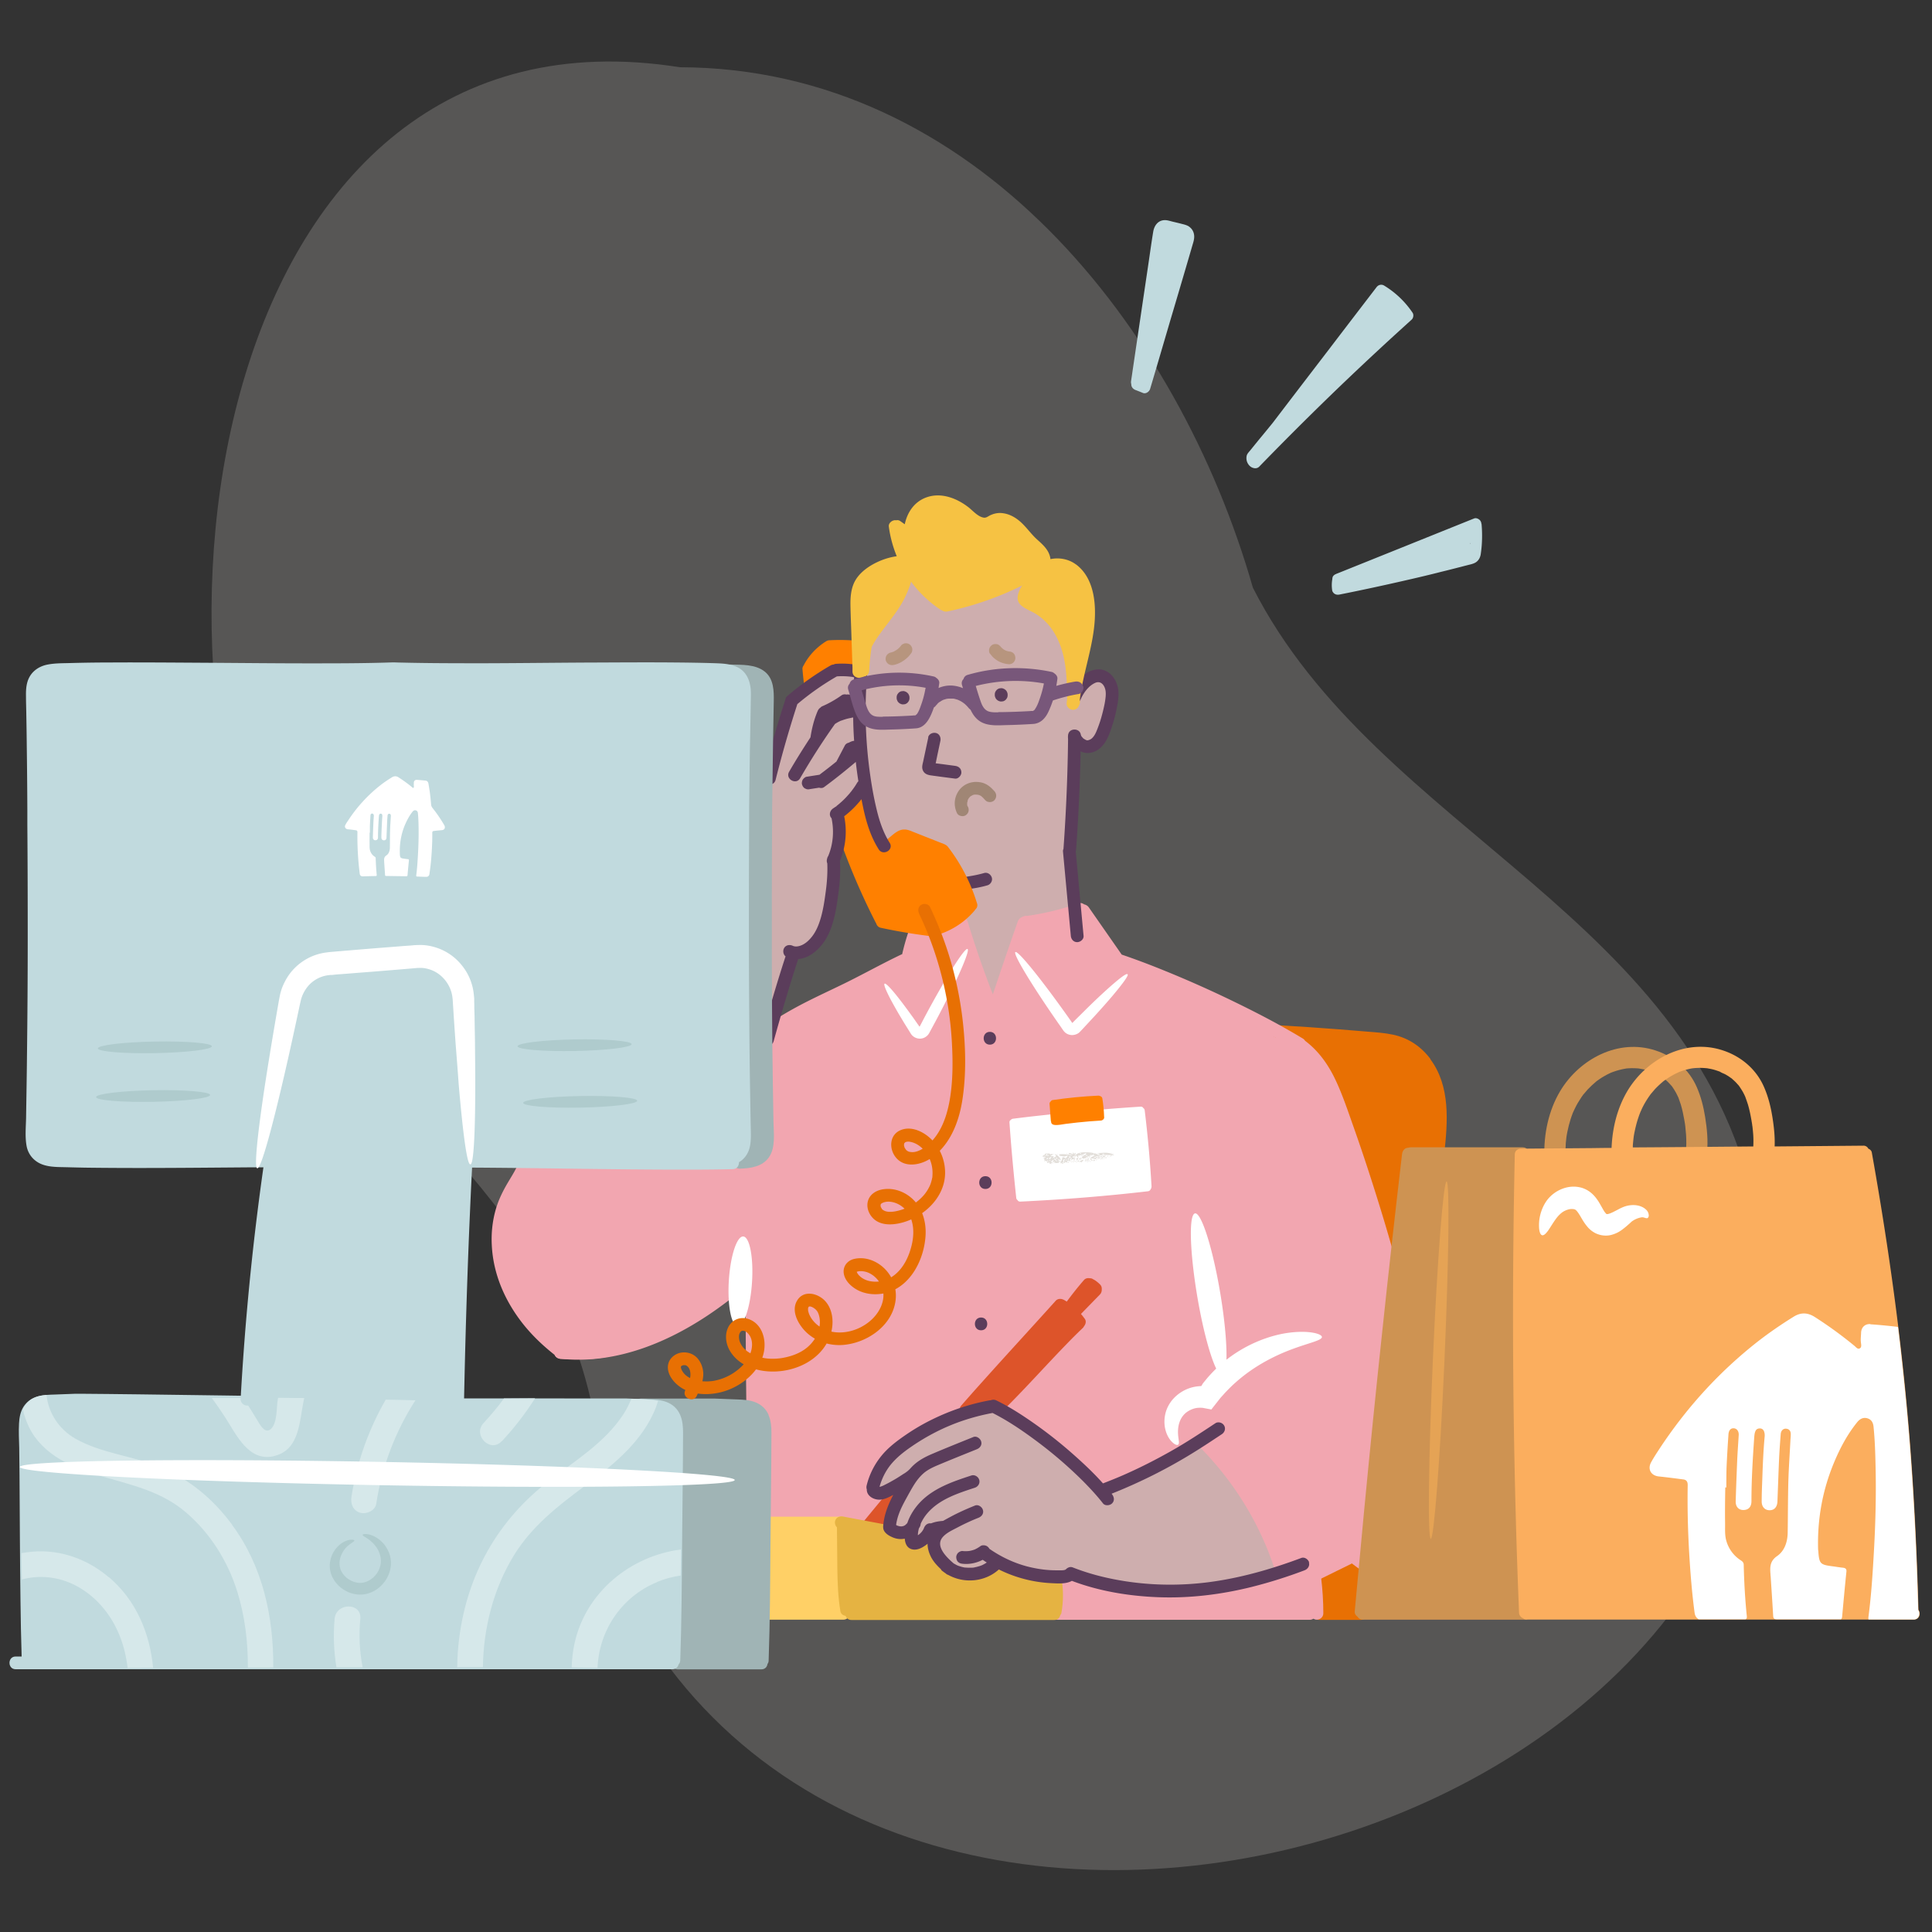 <svg xmlns="http://www.w3.org/2000/svg" viewBox="0 0 200 200"><rect x="0" y="0" width="200" height="200" fill="#333333" stroke="none"/><defs><style>.cls-1{fill:none}.cls-2{fill:#f2a6b0}.cls-4{fill:#e87003}.cls-5{fill:#fff}.cls-10{fill:#ff8000}.cls-11{fill:#a0b4b5}.cls-13{fill:#c1dade}.cls-14{fill:#b7957e}.cls-15{fill:#ceaeae}.cls-16{fill:#ce9352}.cls-17{fill:#afcbcd}.cls-18{fill:#d6e8ea}.cls-19{fill:#dd542a}.cls-20{fill:#e2ded9}.cls-21{fill:#5b3d5b}.cls-23{fill:#78577a}</style></defs><path id="BG_Strong" d="M62.76 161.21c25.49 60.33 133.2 29.3 119.11-35.18-5.74-31.13-39.23-39.72-52.17-65.19-7.73-27.05-28.91-53.81-59.33-53.88C21.88-.71 12.24 68.09 30.53 100.8c17.68 22.26 32.46 29.18 32.23 60.42Z" style="fill:#575655"/><g id="Illustrations"><path d="M77.5 132.32s-4.52 3.47-6.64 4.57c-2.13 1.1-5.27 2.8-6.5 2.86s-4.81.82-4.81.82l-1.52-.56s-3.82-3.38-4.76-5.38-1.73-4-1.7-5.64.07-3.19.69-4.48 1.72-3.2 1.72-3.2l.77-.99h16.5l6.26.08s.98-.05 1.45-.82c.47-.78.65-3.67.52-5.49-.13-1.82.14-7.12.14-7.12s3.54-2.38 5.54-3.34c2.01-.96 8.75-4.07 8.75-4.07l.87-3.19s1.9-.29 2.31-.33 2.36-1.05 2.36-1.05l1.83 5.79 1.44 3.32 2.43-6.07.86-2.46 5.11-1.3h1.04l3.23 4.91s5.67 2.2 7.06 2.8c1.38.6 7.58 3.58 7.58 3.58s2.96 1.6 3.42 1.87 2.75 2.14 3.22 2.88 2.97 6.9 3.57 8.69 3.24 10.34 3.24 10.34l.75 2.72-2.87 30.17s-.68.1-1.02-.09-.94-.72-.94-.72l-3.3 1.86.21 3.39-23.98.21-3.09-.15v-3.19l-5.71-1.79s-3.09 1.36-3.85 1.18-1.59-.21-2.32-1.51c-.73-1.29.32-3.13-.56-2.79s-2.12 1.22-2.12 1.22l-.38-.88-7-1.11-8 .05s-.14-6.9-.06-7.58-.14-3.85-.66-4.2-.65-.64-.65-.64l-.43-13.19Z" class="cls-2"/><path d="M91.53 87.56s-.58-1.87-1.05-2.96-.85-3.03-.85-3.03-.29-4.19-.33-4.9-.18-6.56-.19-6.73.72-2.74.84-3.38 2.57-3.92 2.57-3.92l1.47-2.73s1.96.51 2.49 1.32 1.38 1.56 2.12 1.26 3.76-1.11 4.47-1.4 2.64-.49 2.95-.61.05.18.09.94 1.07 1.13 1.88 1.83c.81.7 1.91 2.15 2.53 3.06s.6 6.33.6 6.33 1-2.09 1.64-2.38 1.67-.36 1.97.23.05 2.65 0 3.22-.53 2.31-.89 2.75c-.36.44-.61.95-.89.89s-1.67-.68-1.67-.68-.32 7.68-.35 8.34-.15 4.09-.15 4.09l.34 5.16-5.11 1.3-2.21 6.42-.88 2.65-2.84-7.34-.64-2.31 1.04-1.33s-1.68-3.83-1.93-4.22-2-1.87-2-1.87l-3.09-.84-1.95.84ZM79.39 81.05c-.09-.2 2.37-8.36 2.55-8.51s3.32-2.55 3.46-2.59 3.2-.6 3.2-.6l-.15 1.85.45 2.41.28 4.7.41 2.72s-2.64 2.87-2.69 3.21-.03 2.69-.16 3.23-.52 1.62-.52 1.62.06 4.73-.38 5.71-.64 1.62-.99 2.11-1.26 1.41-1.68 1.53-1.06.18-1.06.18l-2.65 8.79s-.24-11.08-.23-13.16.15-13.22.15-13.22ZM124.31 149.11s3.56 3.5 5.07 6.22c1.5 2.73 3.35 7.34 3.35 7.34s-2.51.98-5.42 1.42-8.47.85-9.29.6c-.82-.25-7.16-1.81-7.16-1.81s-3.32 1.02-4.41.34-3.42-1.31-3.42-1.31-1.11.97-2.08.99c-.97.02-1.77.22-2.55-.49-.77-.71-1.29-1.3-1.48-1.79s-.13-1.98-.13-1.98-.66.1-.89.34-1.02 1.11-1.24.88-.2-1.79-.24-1.52-1.52.24-1.52.24-1.07-.52-.8-1.23 1.44-2.73 1.34-2.96.84-1.56.84-1.56-2.56 1.38-2.97 1.69-1.09-.06-.94-.57.59-2.06 1.49-2.94 4.2-3.15 5.05-3.54c.85-.39 4.38-1.62 5.06-1.75s1.16.01 1.55.16 5.07 3.36 5.66 3.89 5.05 4.47 5.05 4.47 2.86-1.19 4.38-1.88c1.53-.69 5.69-3.26 5.69-3.26Z" class="cls-15"/><path d="M89.9 157.73c.15-.09 2.65-3.17 2.65-3.17l.47.65-.9 2.15-.32.85-1.11.14-.79-.62Z" class="cls-19"/><path d="M76.86 120.22c-.63 1.61-1.29 3.21-2 4.78-.15.33-.09.71.24.9.28.17.76.09.9-.24.75-1.68 1.46-3.38 2.13-5.1.13-.33-.14-.73-.46-.81-.38-.1-.68.13-.81.46Z" class="cls-2"/><path d="M148.09 109.64c-.97-1.3-2.28-2.19-3.88-2.53-.89-.19-1.81-.25-2.71-.32s-1.89-.16-2.83-.23c-2.12-.16-4.24-.31-6.37-.43-.36-.02-.66.32-.66.66 0 .38.3.64.66.66.42.02.84.05 1.26.08.41.33 1.86 1.5 2.02 1.64.19.17 1.39 1.58 1.82 2.08s2.81 7.36 3.09 8.56 3.73 12.27 3.73 12.27l1.79-12.65 2.18-.02c-.03.35.33.66.66.66.39 0 .62-.3.66-.66.36-3.28.65-6.95-1.44-9.76Z" class="cls-4"/><path d="M94.95 95.72a.675.675 0 0 0-.81.46c-.3.85-.55 1.72-.75 2.6l-.09.03c-1.89.9-3.72 1.92-5.59 2.85-1.86.92-3.76 1.76-5.58 2.77-1.03.57-2.03 1.18-2.99 1.86-.29.21-.43.58-.24.9.17.29.61.45.91.24 1.7-1.2 3.53-2.19 5.39-3.1 1.87-.92 3.74-1.8 5.58-2.76.89-.47 1.79-.93 2.69-1.37.06.05.14.09.23.11.33.08.74-.1.81-.46.22-1.13.52-2.24.9-3.32.12-.33-.13-.74-.46-.81ZM144.86 131.9c-.96-3.56-2.02-7.08-3.16-10.58-.58-1.79-1.19-3.57-1.82-5.34-.53-1.51-1.06-3.04-1.77-4.48-.73-1.46-1.7-2.78-3.01-3.76a.631.631 0 0 0-.23-.23c-2.36-1.43-4.81-2.7-7.29-3.9-2.64-1.28-5.33-2.46-8.06-3.54-1.12-.44-2.25-.86-3.4-1.25l-3.4-4.88a.777.777 0 0 0-.49-.32c-.16-.12-.37-.18-.56-.11-1.77.62-3.59 1.06-5.45 1.32-.06 0-.12.03-.17.07-.31-.02-.58.19-.69.49-.88 2.51-1.74 5.02-2.58 7.55-.96-2.47-1.83-4.98-2.6-7.52-.25-.81-1.53-.47-1.28.35.92 3.02 1.97 6.01 3.16 8.94.09.22.25.39.45.45.07.05.14.09.22.11.36.1.7-.12.81-.46.95-2.91 1.94-5.8 2.95-8.69h.06c1.77-.25 3.5-.66 5.19-1.24l2.78 4s-.04.09-.05.13c-.1.36.12.7.46.81l.36.12c.15.13.34.21.54.18 5 1.7 9.85 3.91 14.51 6.38 1.25.66 2.48 1.35 3.7 2.08.05.06.11.12.17.16 2.37 1.65 3.33 4.67 4.25 7.27 1.21 3.43 2.36 6.88 3.41 10.35.59 1.95 1.15 3.91 1.68 5.88.22.82 1.5.47 1.28-.35Z" class="cls-2"/><path d="M98.81 95.71c-1.1 3.68-2.15 7.37-3.15 11.08-.22.82 1.06 1.17 1.28.35 1-3.71 2.05-7.4 3.15-11.08.25-.82-1.03-1.17-1.28-.35Z" class="cls-2"/><path d="M96.82 106.68c-1.4-2.12-2.19-4.59-2.26-7.13-.02-.85-1.35-.85-1.32 0 .07 2.76.91 5.49 2.44 7.8.2.3.58.43.9.24.3-.17.43-.61.24-.9ZM105.56 95.65l4.1 10.59c.13.33.45.57.81.46.32-.09.59-.48.46-.81l-4.1-10.59c-.13-.33-.45-.57-.81-.46-.32.09-.59.48-.46.81Z" class="cls-2"/><path d="M110.99 106.81c1.12-.9 2.09-1.96 2.9-3.15.85-1.24 1.49-2.62 2.08-4 .14-.33.1-.71-.24-.9-.28-.16-.76-.09-.9.24-.58 1.35-1.2 2.7-2.03 3.92-.75 1.12-1.69 2.11-2.74 2.96-.28.23-.23.7 0 .94.28.28.66.23.94 0ZM77.21 126.99c-.03 4.81-.03 9.63.01 14.44.01 1.36.03 2.72.04 4.08.01.85 1.34.85 1.32 0-.06-4.81-.09-9.63-.08-14.44 0-1.36 0-2.72.02-4.08 0-.85-1.32-.85-1.32 0ZM74.75 125.57c.09.7.02 1.41-.27 2.06-.32.75-.88 1.23-1.45 1.78-.63.6-1 1.34-1.28 2.15-.25.71-.44 1.43-.79 2.11-.32.63-.73 1.21-1.28 1.68-.62.52-1.44.74-2.15 1.1s-1.36.9-2.02 1.38-1.33.87-2.09 1.12c-1.73.56-3.59.49-5.39.4-.36-.02-.66.32-.66.66 0 .37.3.64.66.66 1.74.08 3.51.12 5.21-.3a8.07 8.07 0 0 0 2.36-1c.72-.46 1.37-1.05 2.11-1.51s1.64-.68 2.38-1.17c.7-.46 1.26-1.09 1.71-1.79s.75-1.47 1-2.25c.23-.72.43-1.5.95-2.06.33-.36.73-.65 1.06-1.02s.6-.75.81-1.19c.41-.87.6-1.85.49-2.81-.04-.36-.27-.66-.66-.66-.32 0-.71.3-.66.66Z" class="cls-2"/><path d="M78.21 131.39c-.26-.26-.67-.24-.94 0-4.13 3.68-9.04 6.9-14.59 7.82-1.42.23-2.87.28-4.3.16-.03-.03-.07-.06-.1-.09-2.12-1.63-3.94-3.72-5.04-6.17-1.11-2.47-1.38-5.37-.52-7.96.52-1.58 1.62-2.86 2.22-4.4.13-.33-.14-.73-.46-.81-.37-.1-.68.13-.81.46-.27.69-.68 1.32-1.06 1.96-.4.67-.76 1.36-1.04 2.09-.53 1.41-.74 2.95-.66 4.44.14 3 1.36 5.78 3.2 8.12.97 1.23 2.1 2.3 3.32 3.26.1.23.34.36.6.39 5.91.62 11.61-1.86 16.32-5.24 1.34-.96 2.63-2 3.86-3.1.27-.24.24-.69 0-.94ZM138.93 161.78c.48.75 1.35 1.24 2.26 1.2.17 0 .34-.07.47-.19.11-.11.2-.3.19-.47s-.06-.35-.19-.47-.29-.2-.47-.19c-.11 0-.22 0-.33-.01l.18.02c-.17-.02-.33-.07-.49-.13l.16.07c-.16-.07-.3-.15-.44-.26l.13.1c-.12-.09-.23-.2-.32-.32l.1.13s-.07-.09-.1-.15a.675.675 0 0 0-.4-.3.696.696 0 0 0-.51.07c-.29.19-.44.59-.24.9Z" class="cls-2"/><path d="m140.95 166.36.35-3.5-1.89-1.41-3.3 1.86.1.98.09 2.14c-.23.11-.4.34-.39.6.02.36.29.66.66.66h4.31c.35 0 .68-.3.66-.66a.668.668 0 0 0-.59-.65Z" class="cls-4"/><path d="M109.53 167.68h26.05c.85 0 .85-1.32 0-1.32h-26.05c-.85 0-.85 1.32 0 1.32ZM122.61 148.3c3.78 3.33 6.78 7.55 8.65 12.23.53 1.34.98 2.71 1.33 4.1.21.83 1.49.48 1.28-.35a33.89 33.89 0 0 0-7.22-13.79c-.96-1.11-2-2.15-3.1-3.12-.27-.24-.67-.26-.94 0-.24.24-.27.7 0 .94Z" class="cls-2"/><path d="M123.53 148.35c1.56-1.23 3.31-2.23 5.16-2.95.33-.13.57-.44.46-.81-.09-.32-.48-.59-.81-.46-2.08.81-4 1.91-5.75 3.29-.28.22-.23.7 0 .94.28.28.66.22.94 0ZM133.63 164.96l6.24-3.07c.32-.16.41-.61.24-.9-.19-.33-.58-.4-.9-.24l-6.24 3.07c-.32.16-.41.61-.24.9.19.33.58.4.9.24Z" class="cls-2"/><path d="M129.21 143.85c-.44-.53-.24-1.36.38-1.67.1-.05.3-.1.39-.11.24-.02.34 0 .56.09.49.21.9.51 1.46.45 1.12-.12 1.59-1.23 1.76-2.21.07-.39.11-.86.4-1.15.11-.11.22-.17.37-.21.21-.06.3-.07.55-.07.51 0 .96.1 1.47.22.6.13 1.22.28 1.78.53.33.15.71.09.9-.24.17-.28.09-.76-.24-.9-.6-.27-1.22-.46-1.86-.61-.58-.13-1.16-.26-1.75-.31-.55-.04-1.11.02-1.62.26-.55.27-.91.76-1.11 1.33-.18.51-.17 1.06-.37 1.56-.05.13-.17.32-.29.42.08-.07-.17.1-.06.04-.13.07.02.02-.06.02-.06 0-.12 0-.2-.03-.25-.09-.48-.24-.72-.34-.27-.11-.55-.17-.85-.17-.58 0-1.15.2-1.6.56-1.09.86-1.11 2.46-.26 3.49.23.28.7.24.94 0 .27-.27.23-.66 0-.94ZM120.95 126.49c1.18 5 2.61 9.94 4.27 14.8.47 1.37.95 2.74 1.45 4.11.12.34.45.56.81.46.32-.09.58-.48.46-.81-1.76-4.83-3.34-9.72-4.66-14.68-.37-1.4-.72-2.81-1.06-4.22-.19-.83-1.47-.48-1.28.35ZM135.44 163.3c.14 1.23.22 2.47.23 3.71 0 .35.3.68.66.66s.66-.29.66-.66c0-1.24-.08-2.48-.23-3.71-.04-.34-.28-.68-.66-.66-.32.02-.7.29-.66.66Z" class="cls-2"/><path d="m87.61 166.43-.19-1.67-.12-6.44c.72-.12.68-1.31-.13-1.31h-7.52c-.7 0-.83.89-.37 1.21l-.35 8.3c-.36.36-.21 1.15.45 1.15h7.92c.73 0 .83-.96.32-1.25Z" style="fill:#ffd066"/><path d="M94.16 152.91c-.24-.24-.71-.28-.94 0a416.1 416.1 0 0 0-3.79 4.56c-.23.28-.27.67 0 .94.23.23.71.28.94 0 .17-.2.33-.4.5-.61 0 .02-.02.04-.03.06a.583.583 0 0 0 0 .52c.03.08.07.15.14.21.13.11.29.2.47.19s.35-.06.47-.19c.22-.25.45-.49.67-.74.06-.06.11-.13.14-.21a.583.583 0 0 0 0-.52.487.487 0 0 0-.14-.21c-.13-.11-.29-.2-.47-.19s-.35.06-.47.19c-.15.16-.29.32-.44.48.98-1.18 1.96-2.37 2.95-3.54.23-.27.27-.67 0-.94ZM112.56 133.67s.04.01.06.02l-.16-.07c.06.03.12.06.18.1l-.13-.1c.05.04.1.09.14.14l-.1-.13s.02.03.03.04c.04.08.1.14.17.19.06.06.14.1.23.12.09.03.18.03.26.01.09 0 .17-.03.25-.08l.13-.1c.08-.08.14-.18.17-.29l.02-.18a.63.63 0 0 0-.09-.33c-.04-.06-.09-.12-.14-.18-.01-.02-.03-.04-.04-.05a2.11 2.11 0 0 0-.23-.19 1.39 1.39 0 0 0-.39-.19.464.464 0 0 0-.26-.01c-.09 0-.17.03-.25.08a.52.52 0 0 0-.19.17c-.06.06-.1.14-.12.23l-.02.18c0 .12.03.23.09.33l.1.13c.08.08.18.14.29.17ZM100.46 146.46z" class="cls-19"/><path d="M114.06 133.46v-.03l-.02-.18a.657.657 0 0 0-.17-.29 3.31 3.31 0 0 0-.41-.35c-.1-.08-.22-.14-.33-.2a.463.463 0 0 0-.25-.08c-.04 0-.07-.01-.11-.01-.2-.03-.41.02-.55.18-.63.72-1.22 1.47-1.79 2.24-.09-.06-.18-.11-.28-.17-.04-.02-.09-.04-.14-.06-.24-.09-.54-.06-.72.14-2.61 2.9-5.25 5.76-7.85 8.67-.65.72-1.29 1.45-1.93 2.18-.23.27-.26.67 0 .94.24.24.7.27.93 0 .1-.11.2-.23.3-.34l1.49-.44.76.1c.22.3.66.44 1 .1 2.21-2.19 4.28-4.52 6.45-6.75.53-.55 1.07-1.09 1.63-1.62.07-.06.11-.13.15-.2.17-.21.25-.52.08-.76-.13-.18-.26-.35-.4-.51l1.97-2.02c.14-.15.2-.36.18-.55Z" class="cls-19"/><path d="M79.57 146.48c-.27-.64-.78-1.1-1.43-1.34-.58-.22-1.22-.25-1.83-.27l-2.32-.09h-7.65c-.85 0-.85 1.32 0 1.32h2.73l.81.84s.21 1.88.16 2.45-.07 3.93-.07 3.93l-.13 18.25c-.51.28-.41 1.24.32 1.24h8.66c.38 0 .59-.26.63-.55.07-.1.12-.22.12-.37.14-4 .16-8 .19-11.99s.09-7.71.1-11.56c0-.63-.05-1.27-.3-1.85Z" class="cls-11"/><path d="M7.83 144.27zM70.41 146.47c-.27-.64-.78-1.1-1.43-1.34-.58-.22-1.22-.25-1.83-.27l-2.28-.09h-.04c-4.58 0-9.16 0-13.74-.01h-3.71c-1.83 0-3.66-.03-5.49-.05-2.92-.04-5.83-.08-8.75-.11-3.3-.05-6.59-.09-9.89-.14l-9.01-.12c-1.99-.02-3.99-.05-5.98-.06h-.43l-2.11.08c-.6.02-1.23.03-1.81.2-.58.17-1.14.53-1.48 1.07-.32.51-.43 1.12-.46 1.71-.05.85 0 1.71.02 2.55l.03 2.8c.03 4.32.04 8.65.1 12.97.02 1.94.06 3.88.12 5.82h-.62c-.85 0-.85 1.32 0 1.32h68c.35 0 .56-.23.62-.49.1-.1.17-.25.18-.44.14-4 .16-8 .19-11.99s.09-7.71.1-11.56c0-.63-.05-1.27-.3-1.85Z" class="cls-13"/><path d="M109.89 163.39c-.06-.34-.5-.57-.81-.46-.25.08-.39.25-.45.47-.53-.15-1.3-.35-1.82-.44-.88-.16-3.79-1.03-3.79-1.03s-1.14.74-1.7.94-1.84.06-2.41-.09-1.83-1.38-1.99-2.13-.13-1.98-.13-1.98-.89.34-1.33.79-.48.23-.79.43c-.13.08-.22-.06-.27-.24.25-.04.46-.2.53-.47.09-.32-.11-.75-.46-.81-2.4-.47-4.81-.94-7.21-1.38-.35-.07-.72.1-.81.46-.06.23.02.5.19.67.01 1.4.02 2.8.04 4.21.02 1.48.07 3 .32 4.48.04.26.29.43.54.47.08.23.28.42.6.42h21c.36 0 .56-.23.62-.5.06-.07.11-.15.12-.25.21-1.18.21-2.36.01-3.54Z" style="fill:#e5b342"/><path d="M100.22 92.04c.67-.08 1.34-.2 1.99-.39.33-.09.57-.47.46-.81s-.46-.57-.81-.46c-.53.15-1.06.26-1.6.34l.18-.02c-.07 0-.14.02-.21.03-.18.02-.33.06-.47.19-.11.11-.2.3-.19.47s.06.35.19.47c.12.11.3.21.47.19ZM91.05 63.66c.49-1.03 1.09-2.06 1.8-2.93.33-.41.68-.79 1.06-1.15.35-.34.72-.64 1.07-.89.78-.55 1.6-.98 2.43-1.27.98-.34 1.87-.5 2.85-.52 2.14-.06 4.25.61 6.01 1.86s3.01 3.28 3.59 5.48c.35 1.32.51 2.69.59 4.05.04.72.06 1.43.08 2.15.01.52.08 1.03.09 1.55.02.85 1.34.85 1.32 0-.01-.48-.07-.95-.08-1.43-.02-.66-.03-1.32-.07-1.98-.07-1.33-.2-2.66-.48-3.97-.53-2.47-1.69-4.8-3.66-6.43a11.257 11.257 0 0 0-6.57-2.58c-2.15-.12-4.34.44-6.17 1.56-2.24 1.37-3.88 3.51-5 5.85-.15.32-.09.72.24.9.29.17.75.09.9-.24ZM111.35 88.14c.03-.07.04-.14.05-.22.28-3.92.45-7.84.49-11.76 0-.85-1.32-.85-1.32 0-.04 3.91-.2 7.82-.48 11.72-.04.08-.06.17-.05.27l.81 8.72c.03.36.28.66.66.66.33 0 .7-.3.66-.66l-.81-8.72Z" class="cls-21"/><path d="M111.85 72.44c.3-.68.79-1.4 1.48-1.73.59-.29 1 .17 1.11.76.07.4 0 .83-.06 1.22-.08.45-.19.9-.31 1.35s-.26.88-.43 1.32c-.13.33-.26.69-.5.96-.12.14-.25.23-.4.28s-.21.05-.3.01c-.08-.03-.15-.08-.22-.12-.01 0-.11-.07-.02 0-.03-.03-.07-.06-.09-.09-.14-.14-.19-.23-.31-.42-.45-.72-1.6-.06-1.14.67.56.89 1.51 1.6 2.6 1.17 1.16-.46 1.57-1.75 1.92-2.84.18-.55.32-1.12.43-1.69.12-.62.23-1.26.15-1.9-.14-1.11-1-2.22-2.22-2.09-1.29.13-2.33 1.36-2.83 2.48-.15.33-.09.71.24.9.28.17.76.09.9-.24ZM104.31 71.97v-.06c0-.09-.02-.18-.06-.26a.487.487 0 0 0-.14-.21.596.596 0 0 0-.21-.14.554.554 0 0 0-.26-.06l-.18.02c-.11.03-.21.09-.29.17l-.1.13a.63.63 0 0 0-.09.33v.06c0 .09.02.18.06.26.03.08.07.15.14.21.06.06.13.11.21.14.08.04.16.06.26.06l.18-.02c.11-.03.21-.09.29-.17l.1-.13c.06-.1.09-.21.09-.33ZM92.82 72.19v.06c0 .09.02.18.06.26.03.08.07.15.14.21.06.06.13.11.21.14.08.04.16.06.26.06l.18-.02c.11-.03.21-.09.29-.17l.1-.13c.06-.1.09-.21.09-.33v-.06c0-.09-.02-.18-.06-.26a.487.487 0 0 0-.14-.21.596.596 0 0 0-.21-.14.554.554 0 0 0-.26-.06l-.18.02c-.11.03-.21.09-.29.17l-.1.13a.63.63 0 0 0-.09.33ZM96.1 76.32l-.34 1.6-.17.8c-.06.31-.19.65-.08.96.15.44.53.55.94.6.27.04.54.07.8.11l1.61.21c.34.05.68-.34.66-.66-.02-.4-.29-.61-.66-.66l-1.34-.18-.64-.08-.34-.04h-.1.06-.05c.08.04.1.04.04 0l.24.24c.04.08.05.15.04.23v-.03c.01-.06.02-.11.04-.17l.08-.37.15-.73.31-1.46c.07-.34-.1-.73-.46-.81-.33-.08-.74.1-.81.46Z" class="cls-21"/><path d="M100.16 83.47c.08.18.02.03 0-.01s-.03-.09-.04-.14c-.01-.06 0-.17 0 .02v-.32.06c.04-.06.04-.17.06-.24 0-.03.04-.08.04-.11-.04.09-.05.11-.02.05 0-.02.02-.04.03-.05.02-.04.05-.08.07-.12l.02-.03c.04-.06.03-.04-.03.04.02 0 .06-.07.08-.09.03-.03.07-.06.1-.1.04-.03.02-.02-.05.04.02-.02.04-.03.07-.05.04-.02.07-.04.11-.06s.08-.03.11-.06c-.15.09-.06.02 0 0 .05-.02.09-.03.14-.04.06-.01.2 0 0 0 .08 0 .16-.01.25 0 .02 0 .2.02.08 0s.05.01.07.02c.04 0 .08.02.12.03.02 0 .04.01.06.02.05.02.03 0-.06-.03.02.02.08.04.11.06.03.01.13.06.14.09l-.05-.04s.05.04.08.07c.04.03.08.07.11.1.08.08.16.17.24.26.23.26.7.25.94 0 .25-.28.25-.66 0-.94-.38-.43-.82-.8-1.4-.91s-1.13-.03-1.62.25-.82.74-.99 1.27c-.17.55-.11 1.13.13 1.65.14.32.63.42.9.24.33-.21.39-.57.24-.9Z" style="fill:#a08675"/><path d="M101.13 93.48c-.64-2.09-1.65-4.06-2.98-5.79a.79.79 0 0 0-.3-.25c-.04-.03-.09-.05-.14-.07l-2.03-.8-1.01-.4c-.34-.13-.69-.31-1.07-.3-.62 0-1.09.48-1.55.85-.21.17-.43.35-.64.53l-.55-1.64-1.23-4.01-2.48 2.44a.61.61 0 0 0-.46-.05c-.33.09-.57.47-.46.81 1.19 3.67 2.66 7.26 4.42 10.7.01.03.03.05.05.08.06.22.23.41.46.46 1.72.37 3.44.66 5.18.87.07 0 .14 0 .2-.02.06 0 .11 0 .17-.02 1.61-.41 3.1-1.33 4.17-2.6.03-.04.06-.08.08-.12.17-.14.27-.37.18-.65ZM83.06 69.27zM89.11 66.37c-1.08-.12-2.17-.15-3.25-.09-.15 0-.3.07-.42.16 0 0-.01 0-.02.01-.91.59-1.68 1.4-2.19 2.36l-.03.06c-.08.11-.14.25-.13.39.04.49.09.98.15 1.46 0 .09.02.18.06.26.03.08.07.15.14.21.11.11.3.2.47.19.17 0 .35-.06.47-.19.11-.12.21-.3.19-.47l-.03-.32 1.16-.58 2.06-.46.95-.22-.26-1.52.69.06c.35.04.68-.33.66-.66-.02-.39-.29-.62-.66-.66Z" class="cls-10"/><path d="M100.64 55.56c-2.3.01-4.58.67-6.46 2-1.87 1.32-3.3 3.15-4.19 5.24-.82 1.91-1.24 3.95-1.46 6-.66-.1-1.32-.13-1.98-.08-.1 0-.19.04-.28.08-.1 0-.19.03-.28.08-1.6.92-3.11 2-4.51 3.19a.63.63 0 0 0-.19.38c-.85 2.62-1.61 5.26-2.28 7.93-.21.83 1.07 1.18 1.28.35.66-2.64 1.41-5.25 2.25-7.84 1.27-1.07 2.63-2.03 4.09-2.87.53-.04 1.06-.02 1.58.05.07.01.14.03.21.04 0 .08-.01.15-.02.23-.04.57-.06 1.14-.08 1.71h-.08c-.01 0-.02 0-.03-.01l-.09-.06a.463.463 0 0 0-.25-.08c-.09-.02-.17-.01-.26 0a.586.586 0 0 0-.48.07c-.64.46-1.33.85-2.05 1.16-.06.03-.11.08-.16.13-.15.1-.23.23-.3.4-.36.86-.58 1.75-.72 2.67-.77 1.17-1.51 2.35-2.21 3.56-.43.74.72 1.41 1.14.67 1.12-1.93 2.32-3.81 3.61-5.62.16-.1.32-.2.5-.28.05-.03.11-.05.16-.07h.02c.11-.04.21-.08.32-.11.21-.07.42-.12.64-.16.03 0 .06-.01.09-.02.07-.01.06 0-.04 0 .03-.02.1-.01.13-.02h.06c.01.8.04 1.61.1 2.41-.04 0-.08.01-.12.02-.04 0-.08.02-.12.03-.07.02-.14.06-.21.09-.02 0-.04.02-.06.03l-.02.02c-.18.03-.35.13-.44.31l-.84 1.6s-.01.03-.02.04c-.04.03-.07.06-.11.09-.57.46-1.08.85-1.66 1.29-.04 0-.07 0-.11.01l-1.21.19c-.15.02-.32.18-.4.3-.08.14-.12.35-.07.51.05.16.15.32.3.4l.16.07c.12.03.23.03.35 0l.96-.15c.17.06.36.05.51-.06 1.13-.83 2.22-1.71 3.29-2.61v.08c.07.64.16 1.29.26 1.93-.05.04-.09.09-.13.15-.16.28-.34.54-.54.8-.01.03-.04.06-.06.08-.05.07-.11.13-.16.2-.11.13-.23.26-.34.38-.22.24-.45.46-.7.67-.06.06-.13.11-.19.16-.03.03-.06.05-.1.08-.01.01-.03.02-.03.04-.04.04-.1.07-.15.1-.07.05-.15.1-.22.15-.29.19-.44.59-.24.91a.7.7 0 0 0 .08.1c.28 1.3.17 2.7-.35 3.93-.06.08-.09.17-.11.27-.05.16-.04.33.02.48.04.98-.03 1.95-.16 2.92-.12.9-.25 1.8-.5 2.68-.22.77-.53 1.54-1.06 2.14-.26.3-.56.56-.92.72-.3.13-.65.2-.93.07-.32-.15-.72-.09-.9.24-.15.26-.1.66.15.85-.91 2.79-1.73 5.61-2.51 8.43-.23.82 1.05 1.17 1.28.35.79-2.85 1.62-5.69 2.54-8.5 1.23-.09 2.33-1.12 2.93-2.19.8-1.42 1.04-3.15 1.25-4.78.14-1.05.21-2.12.14-3.18.6-1.47.76-3.07.44-4.63.67-.51 1.27-1.11 1.79-1.77.06.33.13.66.2.99.32 1.47.77 2.92 1.58 4.2.45.72 1.6.06 1.14-.67-.66-1.05-1.05-2.21-1.34-3.41-.32-1.31-.55-2.65-.73-3.99a46.8 46.8 0 0 1-.38-8.2c.1-2.46.35-4.94 1.15-7.28.7-2.05 1.84-3.84 3.49-5.22 1.75-1.47 4.03-2.24 6.36-2.25.85 0 .85-1.33 0-1.32Z" class="cls-21"/><path d="M111.38 58.43c-.75-.56-1.73-.74-2.64-.55-.01-.11-.03-.22-.06-.32-.21-.74-.79-1.23-1.34-1.73s-.98-1.11-1.51-1.63c-.57-.56-1.26-.99-2.06-1.08-.4-.05-.8.02-1.17.18-.15.06-.28.15-.42.22-.12.06-.24.08-.31.07-.6-.07-1.13-.69-1.59-1.06-1.23-.96-2.87-1.6-4.41-1.03-1.24.46-1.95 1.55-2.21 2.77-.16-.11-.31-.22-.47-.33a.501.501 0 0 0-.41-.08c-.04 0-.07-.01-.11-.01-.32 0-.71.3-.66.66.14 1.06.42 2.09.82 3.07-.71.1-1.39.31-2.04.62-.84.4-1.69.99-2.19 1.79-.51.81-.58 1.81-.56 2.75.02 1.05.07 2.1.1 3.15.04 1.07.07 2.14.11 3.21v.43c.01.41.33.62.65.64.18.04.36.02.52-.11.31-.05.55-.32.56-.65.04-.82.12-1.64.26-2.45.48-.92 1.16-1.76 1.77-2.57.62-.81 1.22-1.63 1.67-2.55.25-.52.47-1.06.64-1.62.83 1.13 1.86 2.11 3.05 2.9.05.03.1.05.15.07.16.11.36.15.56.11 2.68-.57 5.28-1.47 7.73-2.69-.05.08-.09.16-.14.24-.32.6-.55 1.3.04 1.82.41.36.98.56 1.45.84 1.82 1.1 2.71 3.02 3.06 5.05.22 1.25.23 2.53.25 3.79-.02.15-.04.31-.05.47-.03.36.33.66.66.66.32 0 .53-.21.62-.47.06-.09.1-.21.09-.35v-.3c.31-2.47 1.16-4.84 1.46-7.31.27-2.24.12-5.14-1.86-6.62Z" style="fill:#f6c243"/><path d="M102.49 67.67c.12.15.23.3.38.43s.3.24.47.34c.35.19.72.29 1.11.32.16.01.36-.08.47-.19s.2-.3.19-.47-.06-.35-.19-.47-.28-.18-.47-.19c-.04 0-.07 0-.11-.01l.18.02a1.93 1.93 0 0 1-.47-.13l.16.07c-.16-.07-.31-.15-.45-.26l.13.1c-.12-.1-.24-.21-.34-.33l.1.13-.03-.03a.52.52 0 0 0-.17-.19.464.464 0 0 0-.23-.12c-.16-.04-.37-.02-.51.07s-.26.23-.3.4-.04.37.07.51ZM92.52 68.84c.34-.08.68-.22.97-.42.17-.11.32-.23.47-.37s.27-.3.39-.46c.09-.13.11-.36.07-.51s-.16-.32-.3-.4a.696.696 0 0 0-.51-.07l-.16.07a.69.69 0 0 0-.24.24c-.01.02-.03.04-.04.05l.1-.13c-.13.17-.28.31-.45.44l.13-.1c-.17.13-.35.23-.54.32l.16-.07c-.13.06-.27.1-.4.13-.16.04-.32.17-.4.3s-.12.35-.07.51c.11.35.45.55.81.46Z" class="cls-14"/><path d="M96.9 73.03ZM112.1 71.02c-.12-.37-.45-.52-.81-.46-.66.11-1.3.26-1.94.44.04-.24.08-.48.11-.73.03-.22-.12-.43-.31-.56a.651.651 0 0 0-.27-.15c-2.87-.61-5.88-.52-8.7.3a.61.61 0 0 0-.44.44c-.15.14-.23.36-.15.62.03.11.06.21.1.32-.35-.15-.73-.24-1.12-.27-.49-.03-.97.06-1.41.25.02-.16.05-.33.07-.49.03-.22-.11-.43-.3-.55a.557.557 0 0 0-.27-.15c-2.72-.61-5.59-.52-8.27.3-.25.08-.39.25-.44.45-.14.14-.22.35-.14.61.23.76.41 1.55.7 2.29.25.65.62 1.27 1.27 1.58.76.37 1.65.28 2.47.26a54.8 54.8 0 0 0 2.56-.12c.94-.06 1.41-.98 1.72-1.77.05-.13.1-.26.14-.39.09-.06.17-.13.23-.22s.02-.02.03-.03c.04-.04.08-.08.11-.13.06-.06.13-.13.2-.18 0 0 .01-.01.02-.01s.02-.01.04-.02c.04-.02.08-.05.11-.07.08-.05.15-.09.24-.13l.04-.02h.02c.04-.01.08-.03.13-.04.08-.03.17-.05.26-.06.02 0 .08-.01.09-.01H98.67c.02 0 .07.01.08.01.1.02.2.05.3.08.03 0 .17.06.17.06.09.04.18.09.26.13.18.11.28.18.4.28.07.06.14.13.2.19.04.04.08.09.12.13 0 .01.1.12.05.06.06.08.14.15.22.21.27.57.65 1.08 1.25 1.35.78.35 1.69.26 2.53.24.91-.02 1.82-.06 2.73-.12.42-.03.82-.24 1.1-.56.32-.35.49-.77.67-1.2.09-.22.17-.45.25-.67.87-.29 1.76-.52 2.67-.67.34-.06.57-.5.46-.81ZM91.39 74.2c-.31 0-.64.02-.94-.09-.41-.16-.6-.57-.74-.97-.19-.55-.34-1.11-.51-1.68 2.15-.58 4.43-.67 6.62-.26-.04.21-.08.4-.12.59-.09.4-.21.8-.35 1.19-.12.34-.2.57-.38.87 0 0-.02.02-.03.04-.01.02-.03.04-.04.04-.02.03-.05.05-.08.08 0 0-.03.02-.04.03-.02 0-.03.02-.03.02h-.1c-.05 0-.09 0-.14.01-.65.04-1.3.07-1.94.09-.39.01-.78.02-1.17.02Zm11.95-.46c-.32 0-.65.01-.96-.08-.46-.14-.68-.56-.83-.96-.2-.56-.37-1.13-.54-1.69 2.3-.59 4.72-.68 7.05-.26v.03c-.04.19-.08.38-.13.57-.1.41-.23.8-.37 1.19-.11.3-.21.56-.41.86s-.04.05-.06.08c-.02.02-.05.05-.08.07-.03.02-.06.04-.09.05s-.03 0-.05 0h-.08s-.09 0-.14.01c-.7.04-1.4.07-2.1.09-.4.01-.8.02-1.2.02Zm3.66-.19c-.05.05-.04.02 0 0Zm.14-.14s-.02.03 0 0Z" class="cls-23"/><path d="M70.5 160.39c.04-2.93.08-5.79.08-7.31 0-3.56.48-4.76-.19-6.67-.28-.79-1.12-1.2-2.24-1.4-.14.45-.31.89-.5 1.31-1.49 3.21-4.34 5.46-7.1 7.52-2.8 2.08-5.47 4.16-7.32 7.17-2.13 3.48-3.16 7.51-3.21 11.57.91 0 1.68-.01 2.25-.02 1.7-.02 4.28 0 6.93.04.02-.84.12-1.68.3-2.5 1.14-5.27 5.79-9.04 11.02-9.71Z" class="cls-1"/><path d="M56.75 153.37c2.73-2.11 5.87-4.01 7.79-6.96.32-.5.61-1.04.83-1.61-.95-.01-1.94 0-2.89-.02-1.73-.04-4.35-.04-7.09-.03a31.862 31.862 0 0 1-3.44 4.45c-1.17 1.26-3.05-.63-1.88-1.88.75-.81 1.45-1.66 2.11-2.54-1.45.01-2.84.03-4.06.05-1.29.02-3.07-.02-5.09-.09-2.09 3.23-3.49 6.9-4.08 10.75-.11.71-1.01 1.11-1.64.93-.75-.21-1.04-.92-.93-1.64.55-3.59 1.78-7.03 3.59-10.15-2.85-.1-5.87-.21-8.47-.26-.01.06-.03.12-.04.18-.48 2.14-.38 5.2-3.09 5.84-2.61.61-3.88-2.2-5.02-3.97-.45-.7-.92-1.38-1.41-2.05-5.78-.01-12.54-.07-13.82 0-1.03.05-2.24-.08-3.29.02.17 1.82 1.27 3.55 2.97 4.52 2.7 1.54 5.94 1.78 8.79 2.95 3.03 1.24 5.51 3.35 7.45 5.97 3.18 4.31 4.28 9.53 4.26 14.76h6.54c-.28-1.65-.34-3.34-.19-5.02.16-1.7 2.82-1.71 2.66 0-.16 1.71-.08 3.37.24 5.02 3.27 0 6.86 0 9.8-.02.01-1.02.08-2.03.21-3.04.83-6.55 3.97-12.14 9.2-16.18ZM70.46 163.1c-.82.12-1.64.33-2.43.66-3.76 1.55-6.03 5.13-6.16 8.88 2.87.06 5.51.13 6.86.18 2 .08 1.65-1.33 1.65-3.3 0-.87.04-3.48.08-6.43Z" class="cls-1"/><path d="M24.57 164.78c-.98-3.16-2.79-6.06-5.31-8.22-2.54-2.18-5.62-2.85-8.75-3.75-2.95-.85-6.12-2.19-7.53-5.13-.27-.57-.48-1.17-.61-1.77-.52 1.19-.36 2.88-.32 5.2.02 1.21.09 5.34.16 9.67.72-.13 1.42-.19 2.04-.19 2.6.01 5.05 1.02 7.02 2.7 2.84 2.41 4.23 5.82 4.57 9.38 3.52-.02 7.08-.04 9.81-.05.02-2.65-.3-5.3-1.09-7.84Z" class="cls-1"/><path d="M5.06 163.3c-.94-.1-1.89-.03-2.8.22.08 4.85.15 9.23.15 9.23s5.01-.03 10.79-.07c-.29-2.56-1.25-5-3.13-6.88-1.35-1.36-3.1-2.31-5.02-2.5ZM28.05 147.58c.68-.63.56-2.25.71-3.09 0-.05.02-.09.03-.14h-.57c-.85.01-1.88.02-3.03.02.48.73.94 1.47 1.4 2.21.3.49.83 1.58 1.47.99Z" class="cls-1"/><path d="M11.28 163.29c-1.97-1.68-4.42-2.68-7.02-2.7-.62 0-1.33.06-2.04.19.02.91.03 1.83.04 2.73.91-.25 1.86-.32 2.8-.22 1.92.2 3.67 1.15 5.02 2.5 1.88 1.89 2.84 4.33 3.13 6.88.87 0 1.75-.01 2.64-.02-.34-3.56-1.73-6.96-4.57-9.38ZM24.03 157.84c-1.93-2.62-4.42-4.73-7.45-5.97-2.85-1.17-6.09-1.41-8.79-2.95-1.7-.97-2.81-2.71-2.97-4.52-.82.07-1.54.27-2 .8-.19.22-.34.46-.45.72.13.6.34 1.19.61 1.77 1.41 2.94 4.58 4.28 7.53 5.13 3.13.9 6.21 1.57 8.75 3.75 2.52 2.16 4.33 5.06 5.31 8.22.79 2.54 1.1 5.19 1.09 7.84 1 0 1.89 0 2.63-.01.03-5.24-1.08-10.46-4.26-14.76ZM37.3 167.58c.16-1.71-2.51-1.7-2.66 0-.15 1.68-.09 3.37.19 5.02h2.71c-.32-1.64-.4-3.31-.24-5.02ZM37.31 156.6c.63.18 1.53-.22 1.64-.93.58-3.85 1.99-7.52 4.08-10.75-.98-.03-2.01-.07-3.06-.1-1.8 3.11-3.04 6.56-3.59 10.15-.11.72.18 1.42.93 1.64ZM28.37 150.73c2.71-.64 2.61-3.7 3.09-5.84.01-.06.03-.12.04-.18-.97-.02-1.89-.03-2.71-.02 0 .05-.02.09-.03.14-.15.84-.03 2.46-.71 3.09-.64.59-1.17-.5-1.47-.99-.45-.74-.91-1.49-1.4-2.21h-3.25c.49.67.96 1.35 1.41 2.05 1.14 1.77 2.41 4.58 5.02 3.97ZM68.03 163.76c.8-.33 1.61-.54 2.43-.66.01-.88.03-1.8.04-2.7-5.23.66-9.87 4.43-11.02 9.71-.18.82-.28 1.66-.3 2.5.89.01 1.8.03 2.68.05.13-3.75 2.4-7.34 6.16-8.88ZM60.53 153.84c2.77-2.06 5.62-4.31 7.1-7.52.2-.42.36-.86.5-1.31-.81-.15-1.76-.19-2.77-.21-.23.57-.51 1.11-.83 1.61-1.92 2.95-5.07 4.85-7.79 6.96-5.22 4.04-8.36 9.62-9.2 16.18-.13 1.01-.2 2.02-.21 3.04.97 0 1.87 0 2.66-.01.06-4.05 1.08-8.09 3.21-11.57 1.85-3.01 4.52-5.09 7.32-7.17ZM51.95 149.2c1.29-1.39 2.44-2.87 3.44-4.45-1.07 0-2.16.01-3.22.02-.65.89-1.36 1.73-2.11 2.54-1.17 1.25.71 3.14 1.88 1.88Z" class="cls-18"/><path d="M135.52 161.74c-.09-.32-.48-.59-.81-.46-3.13 1.17-6.37 2.1-9.69 2.52-3.02.38-6.12.32-9.13-.21-1.66-.29-3.29-.72-4.86-1.34a.557.557 0 0 0-.42.02c-.08.03-.16.08-.23.15-.08.08-.11.09-.26.12-.09.02-.28.02-.42.02-.38 0-.75 0-1.13-.03-.74-.05-1.47-.18-2.19-.36-1.42-.37-2.75-1-3.96-1.84 0-.01 0-.02-.02-.04-.09-.14-.23-.26-.4-.3s-.37-.04-.51.07c-.18.13-.37.24-.58.34-.19.07-.39.13-.6.16-.22.02-.44.03-.66 0-.16-.02-.36.09-.47.19-.11.11-.2.3-.19.47s.06.35.19.47c.14.13.28.17.47.19.7.08 1.45-.08 2.08-.41.14.1.28.19.42.28 0 0-.02.01-.03.02-.09.06-.18.11-.27.16-.05.03-.1.05-.15.08-.01 0-.04.02-.05.02-.18.08-.38.13-.57.18-.06.01-.11.02-.17.04-.01 0-.08.01-.09.02-.09.01-.19.02-.28.02-.21 0-.41 0-.62-.02h-.03c-.06 0-.11-.02-.17-.03-.1-.02-.2-.05-.3-.08s-.2-.06-.29-.1c-.01 0-.03-.01-.04-.02-.05-.02-.1-.04-.14-.07-.07-.04-.14-.08-.22-.12-.74-.64-1.96-1.8-1.13-2.74.41-.47 1.08-.75 1.62-1.04.67-.35 1.36-.67 2.07-.95.33-.13.57-.44.46-.81-.09-.32-.48-.59-.81-.46-.87.35-1.73.73-2.56 1.18-.25.13-.5.27-.75.41-.25.02-.49.05-.73.1-.18.04-.36.1-.53.16-.34-.05-.6.17-.72.48-.12.31-.36.57-.63.75v-.13c.02-.2.05-.39.11-.59.03-.06.07-.11.1-.17.05-.1.07-.2.08-.3.18-.4.42-.78.7-1.1 1.25-1.45 3.14-2.05 4.9-2.63.34-.11.56-.46.46-.81-.09-.33-.47-.57-.81-.46-1.84.6-3.78 1.25-5.19 2.65-.64.64-1.15 1.41-1.44 2.26 0 .01-.02.03-.03.04 0 .01-.01.02-.02.02l-.04.04-.09.09-.02.02-.09.06s-.05.02-.08.04c-.03.01-.08.03-.1.03-.03 0-.06.01-.09.02h-.14s-.11-.01-.15-.02l-.2-.06c-.02-.01-.05-.02-.07-.04-.01 0-.02-.01-.04-.02 0-.1.02-.19.04-.29.06-.3.14-.59.25-.88.19-.53.45-1.02.72-1.52.27-.49.55-1.01.85-1.49.28-.44.59-.84.98-1.18.43-.37.96-.62 1.48-.84 1.33-.56 2.68-1.1 4.02-1.64.33-.13.57-.44.46-.81-.09-.31-.48-.6-.81-.46-1.43.58-2.87 1.15-4.29 1.76-.66.28-1.29.61-1.83 1.09-.17.15-.32.31-.47.48-.04.04-.09.08-.13.12-.05.05-.2.18-.07.06-.15.13-.32.24-.49.34-.39.26-.79.51-1.21.74-.19.11-.38.21-.58.31-.09.04-.17.09-.26.13-.04.02-.07.03-.11.05h-.01c-.06.02-.11.04-.16.06-.02 0-.04.01-.06.01.04-.01 0 0-.04 0 .22-.79.58-1.54 1.08-2.19.6-.77 1.38-1.39 2.18-1.94 1.62-1.12 3.38-2.03 5.24-2.67a22.5 22.5 0 0 1 3.2-.84c1.63.82 3.16 1.87 4.62 2.96a44.41 44.41 0 0 1 4.76 4.11c.72.73 1.42 1.48 2.05 2.29.22.28.71.23.94 0 .28-.28.22-.65 0-.94s-.04-.04-.05-.06c3.04-1.21 5.98-2.69 8.75-4.43.9-.56 1.78-1.15 2.66-1.73.3-.2.43-.58.24-.9-.17-.3-.61-.43-.9-.24-1.51 1-3.02 2-4.6 2.89s-3.07 1.65-4.66 2.36c-.78.35-1.58.67-2.38.98-.97-1.09-2.05-2.1-3.15-3.07a45.88 45.88 0 0 0-5.17-3.95c-.87-.57-1.76-1.1-2.7-1.56a.69.69 0 0 0-.61-.02h-.09c-2.08.38-4.1 1.06-6 2-.94.46-1.84.99-2.7 1.58s-1.76 1.26-2.45 2.09c-.77.92-1.32 2-1.6 3.17-.03.14-.02.27.02.38-.02.7.76 1.12 1.43 1.06.46-.04.9-.27 1.31-.49-.35.66-.65 1.35-.84 2.05-.09.33-.15.68-.19 1.02-.03.25-.03.48.11.7.2.31.56.5.89.64.42.17.83.2 1.22.12.04.51.23.96.74 1.1.57.15 1.15-.2 1.57-.53.02-.01.03-.03.05-.05 0 .4.1.81.27 1.19.25.58.66 1.03 1.11 1.45.03.07.07.13.14.18.12.09.24.18.36.26l.02.02c.08.07.16.11.25.14 1.65.91 3.8.73 5.23-.57a13.624 13.624 0 0 0 5.46 1.42c.66.03 1.49.1 2.1-.24 2.83 1.07 5.87 1.57 8.88 1.69 3.28.13 6.55-.27 9.73-1.06a49.56 49.56 0 0 0 5.47-1.72c.34-.13.56-.45.46-.81Zm-42.74-3.64v-.06.06ZM102.47 108.14c.85 0 .85-1.32 0-1.32s-.85 1.32 0 1.32ZM102.01 123.08c.85 0 .85-1.32 0-1.32s-.85 1.32 0 1.32ZM101.56 137.71c.85 0 .85-1.32 0-1.32s-.85 1.32 0 1.32Z" class="cls-21"/><path d="M119.21 122.87c-.15-2.65-.39-5.29-.71-7.92a.328.328 0 0 0-.15-.25c-.05-.09-.14-.15-.28-.14-3.47.22-6.94.54-10.4.92-.94.1-1.87.21-2.8.33-.1.01-.18.06-.23.12-.09.05-.15.14-.14.27.18 2.6.42 5.2.7 7.79.01.11.06.19.13.24.05.09.14.16.28.16 4.42-.21 8.83-.56 13.22-1.07.15-.02.25-.11.29-.23.05-.05.08-.12.07-.22Z" class="cls-5"/><path d="M114.3 115.66c-.02-.66-.08-1.32-.19-1.97-.02-.11-.12-.2-.24-.23-.05-.02-.1-.04-.16-.04-1.59.07-3.18.23-4.75.46-.08.01-.14.06-.18.13-.08.06-.14.15-.13.26l.13 1.73s.01.08.03.11v.01c0 .2.15.31.33.33.4.05.81-.06 1.21-.11s.79-.1 1.19-.14c.81-.09 1.61-.15 2.42-.2.06 0 .12-.02.16-.05.11-.05.19-.16.19-.3Z" class="cls-10"/><path d="M109.53 120.2c.22.02-.04-.18.03-.22.65.44-.16-.65-.4-.47.6.23-.66.51-.18.39.08-.21.29-.19-.23-.23.04-.1.64-.25.18-.18-.02-.07-.1-.05-.26.05.28-.21-.8-.13-.45-.04-.93.44.65.09-.24.39.31.06.04.03.14.22.09.09.35.07.29.24.19.26.08-.39.25.13.06.04.03-.04.04-.07.04.03.15.19.13.05-.06-.11.22-.09.24-.23-.08.27.94.18.46-.04Zm.1-.26s-.04 0-.05-.03c0-.06.04.02.05.03Zm-1.55-.31s.05 0 .04.02c-.02 0-.04 0-.04-.02Zm.09.03c.02-.05.04-.05.07-.01 0 .04-.03.03-.07.01Zm.09.38s.03-.07.05-.02c0 .02-.03.05-.05.02Zm0-.45c.03-.05.1-.18.18-.11-.03.07-.1.26-.18.11Zm.25.3c-.05.11-.06.14-.19.06 0 0 .1-.13.19-.06Zm-.1.25c.05-.07.09.03.11.1-.02.02-.21-.09-.11-.1Zm.06-.12h.05c-.01.02-.04.02-.05 0Zm-.03-.33c-.06-.02.05-.1.08-.13.12 0-.06.16-.08.13Zm.23.55.02-.06s0 .05-.02.06Zm-.05-.14c0-.09.05 0 .08.01-.09.18-.1.06-.08-.01Zm.11-.02s.04.04 0 .05c-.03 0-.02-.05 0-.05Zm0 .28s.03-.12.04-.06c-.01.02-.02.06-.04.06Zm.03-.49c.12.08-.22.17-.18.03.12-.09.44-.28.18-.03Zm.04.33c.09 0 .19-.03.19-.15.2.14-.14.41-.19.15Zm.26-.16s.02-.03.05-.02c0 .03-.02.02-.05.02Zm.06.24s.05-.06.08-.04c-.02.05-.02.11-.08.04Zm.11.01s0-.06.02-.08c-.01.04-.02.07-.02.08Zm.03-.04v.02c-.03.05 0-.01 0-.02Zm-.12-.24c0-.24.09.02.21.06-.14.23 0 .03-.21-.06Zm.27.2c-.12.06 0-.17.06-.05-.02.04-.04 0-.06.05Zm-.06-.12h.05c-.02.01-.04.02-.05 0Zm.08-.12c-.04-.11-.08 0-.14-.03.09-.3.26.16.14.03Z" class="cls-20"/><path d="M108.44 119.97s-.06-.02-.08-.03c.01.01.04.02.08.03ZM109.57 120.01ZM108.81 119.79h-.01.01ZM110.59 119.54s.03 0 .04.01c0-.02 0-.05-.04-.01ZM110.15 119.41s-.01.03 0 .02v-.02Z" class="cls-20"/><path d="M111.24 119.59c.28-.14-.06-.42.02-.1-.14-.08-.23-.39-.18 0 .07.08-.49-.31-.46-.02.49.08.41.13.19.11-.15-.09-1.63-.22-1.05.08.7.08.26.11.79-.06-.15.31-.46.48-.37.6-.16.23 0 .27.12.07.28.22.13-.09.22-.12.21-.09.22.33.27-.18.44-.45-.25.71.15.09-.01-.05.8-.21.1-.24-.08-.27.48.08.31-.26-.08.09-.22.13-.12.02Zm-.91.58c.07-.03.02-.22.1-.16-.02.06-.05.28-.1.16Zm.38-.53s-.03.03-.07.02l.07-.02Zm-.17.37c-.02-.11.05-.04.16-.11-.05.07-.02.21-.16.11Zm.18-.13c-.08-.07-.1-.13 0-.18.3.07.1.11 0 .18Z" class="cls-20"/><path d="M110.31 119.88c-.47-.22-.27 0-.42.28 0-.13-.35.57.21.1-.17-.32.18-.15.22-.38Z" class="cls-20"/><path d="M110.01 120.48s.12-.1.07-.12c-.11 0-.23.09-.07.12ZM109.71 120.14s-.05 0-.05.04c-.02.15.19.04.05-.04ZM108.1 120.21s.08.08.1.02c-.04-.02-.06-.09-.1-.02ZM110.88 120.24c-.02.08.02.07.08.05-.01-.04-.05-.08-.08-.05ZM109.5 119.48c-.02-.05-.05 0-.08.02.04.03.06.01.08-.02ZM109.02 120.39l-.03.08c.06.04.05-.07.03-.08ZM110.6 120.24s-.1.11-.09.11c.07.08.18-.05.09-.11ZM109.18 120.47l.05.04s-.03-.07-.05-.04ZM109.67 119.43l-.05-.04s.02.08.05.04ZM110.52 119.38s-.09-.02-.14.01c.05.03.1.04.14-.01ZM109.71 119.74l.02.07s.02-.1-.02-.07ZM108.35 120.31s.03.02.05 0c0-.03-.04 0-.05 0ZM108.88 120.48s.04.01.06 0c-.02-.02-.04 0-.06 0ZM109.79 119.75s-.01.03-.01.06c.03-.02.01-.04.01-.06ZM109.9 119.98h.06c-.02-.02-.04-.03-.06 0ZM110.71 119.77c0 .06.04.04.02-.01 0 0-.02.02-.02.01ZM112.34 119.5ZM115.31 119.53c-.71-.34-1.19-.14-1.77-.17.19.07.57.09.11.18-.14-.25-1.98-.44-2.29.02.06.1.45.55.22.08.29-.02.59-.14.83-.28.08 0-.05.33-.06.16-.17.12-.48.28-.31.35.16.25.51-.25 1.05-.29.19-.18.17-.08.1.04.56-.12-.14.05-.31.27-.11.35.59.3 0 .08.35-.19.41.25.73-.16.2-.09.02.13.15.15.19-.04-.08-.26.09-.23.01-.19-.59.25-.65.12.82-.47 1.87-.21 2.11-.29Zm-3.54-.13s.08-.02.11-.02c.11.08-.08.13-.11.02Zm.59.17-.03-.03s0-.01.03.03Zm-.06.1.08.04s-.11.01-.08-.04Zm.19-.04c-.07.06-.14-.04-.04-.06.14 0 .19.2.04.06Zm.35-.1c.06 0 .12-.06.18-.04-.05.04-.11.08-.18.04Zm.3-.14s.18-.05.16.04c-.03.01-.11-.04-.16-.04Zm.35.43v.02s-.01 0 0-.02Zm-.33-.03s.04.05 0 0Zm.26-.31s.05 0 .05.04c-.02.01-.04-.03-.05-.04Zm.69.03c-.01-.12.17-.07.23-.02-.05.06-.15 0-.23.02Z" class="cls-20"/><path d="M111.76 120.22c-.17.19.19-.08.15.13.35-.29.35-.41-.15-.13ZM114.06 119.92c.17-.16.79-.39.13-.24 0 .1-.29.21-.13.24ZM111.58 120.02c.15-.28-.32-.09-.11-.02 0 .12-.14.33.11.02ZM112.68 119.92c-.08.12-.25.15-.13.25.12-.08.33-.44.13-.25ZM113.93 119.76c-.14.18.03.05.11 0 .15-.12-.09-.13-.11 0ZM111.97 119.95a.503.503 0 0 0-.3-.02c.06.1.26.14.3.02ZM113.3 120.07c-.12-.02-.12.02-.1.13.04.02.24-.12.1-.13ZM111.56 120.22c-.04.09.12.03.14-.04.08-.09-.15-.08-.14.04Z" class="cls-20"/><path d="M112.51 120.06c0-.05-.27-.02-.2.06.04.03.19-.01.2-.06ZM111.27 120.07c.02-.22-.27.08-.08.07 0-.06.05-.08.08-.07ZM114.97 119.63c.04.13.13-.05.21-.04-.06-.04-.15.03-.21.04ZM112.68 119.75c.1.06.09.07.17 0 .1-.07-.14-.03-.17 0ZM112.66 120.19c.08.09.13-.04.09-.1-.03-.01-.1.07-.09.1ZM113.96 119.93c-.05 0-.07.05-.09.08.07.03.22-.05.09-.08ZM111.02 120.24c.06 0 .05.1.11.07.07-.06-.11-.17-.11-.07ZM112.63 119.87c0-.13-.18.02-.06.04.03 0 .08 0 .06-.04ZM112.11 119.57l-.19.07c.03.05.21 0 .19-.07ZM113.45 120.01s-.02.13.05.1c.06-.04 0-.1-.05-.1ZM114.54 119.77c-.14.06-.18.2.03.09-.05-.04-.04-.04-.03-.09ZM114.69 119.65s-.11 0-.11.04c.02.04.15.02.11-.04ZM111.98 119.89s-.12-.14-.13-.13c-.02.06.08.14.13.13ZM111.3 120.16s-.08.02-.09.07c0 .1.2-.06.09-.07ZM114.22 119.92c-.07.08.14.07.09-.01-.03-.02-.06.06-.09.01ZM112.36 120.2c-.11.06.15.09.09.02-.02-.04-.06-.02-.09-.02ZM113.67 119.9c-.08-.03-.09.16-.02.12-.02-.06.08-.12.02-.12ZM115.19 119.64h.1c.05-.02-.09-.01-.1 0ZM112.36 119.83s-.08.15-.03.11c.02-.02.08-.09.03-.11ZM112.59 120.21c-.07.04-.04.07.03.09.01-.04.02-.08-.03-.09ZM112.85 120.21c-.07.03 0 .06.04.08.04-.02.01-.09-.04-.08ZM112.49 119.91c-.03-.06-.16.06-.05.04.03 0 .06 0 .05-.04ZM115.28 119.41s-.06-.02-.05.01c0 .02.1.01.05-.01ZM114.89 119.74c.08 0 .03-.05.03-.09 0 .05-.08.07-.03.09ZM114.11 119.91s-.1.13-.09.12c.03.02.22-.12.09-.12ZM114.96 119.73s.13-.02.08-.04c0 0-.09.04-.08.04Z" class="cls-20"/><path d="M112.19 119.54c-.01-.05-.11.02-.06.04.03 0 .07.01.06-.04ZM113.87 119.72c-.09 0 .04.12.03.04 0-.02 0-.05-.03-.04ZM114.11 119.65s.04.03.04.02c.06-.03 0-.07-.04-.02ZM114.3 119.8c.04.08.14.01.05-.06-.03.03-.06.05-.05.06ZM114.64 119.76s.08.02.08-.02c-.02-.01-.05-.02-.08.02ZM111.72 120.09v-.07c-.06 0-.05.05 0 .07ZM115.11 119.32s-.04-.03-.08-.02c.04.02.05.04.08.02ZM114.65 119.83s.08-.01.05-.04c0 0-.06.04-.05.04ZM112.83 120.03s-.02.04 0 .06c.01-.03.06-.06 0-.06ZM113.75 120s.06.01.09 0c-.03 0-.06-.02-.09 0ZM112.23 120.23s.08-.03.04-.05l-.04.05ZM115.27 119.58s.04 0 .06-.01c-.01-.01-.05 0-.06.01ZM114.78 119.78s.07.03.1.02c-.02 0-.1-.06-.1-.02ZM114.93 119.63s-.04-.03-.06-.01c.01 0 .05.03.06.01ZM112.51 120.27s.05-.03.02-.07c-.02.03-.04.04-.02.07ZM113.26 120.01s-.05 0-.08.02c.03.01.06 0 .08-.02ZM115.02 119.31s-.02-.01-.04 0c.01.01.02.03.04 0ZM111.76 119.69s-.01-.02-.02-.03c-.02.03 0 .08.02.03ZM111.75 119.85s-.02-.05-.04-.02l.04.02ZM112.9 120.21v-.06c-.03 0-.03.04 0 .06ZM111.32 120.31s.04.01.06 0c-.02-.02-.05 0-.06 0ZM114.26 119.59l-.04.02s.07.02.04-.02ZM113.07 120.22s.04.01.06 0c-.02 0-.04-.02-.06 0ZM110.72 120.31s.06.02.04-.02l-.04.02ZM111.47 120.35c0-.07-.01-.08-.05-.16-.02.1-.04.13.05.16ZM114.78 119.67s-.05 0-.04.02c0 0 .06 0 .04-.02ZM114.09 119.59s-.04.03 0 .05v-.05Z" class="cls-20"/><path d="M80.07 116.17c-.05-2.73-.09-5.46-.12-8.2-.05-5.17-.06-10.34-.05-15.52 0-2.85.02-5.71.03-8.56.03-2.46.06-4.91.1-7.37.02-1.3.05-2.61.07-3.92.02-1.07 0-2.3-.9-3.05-.99-.81-2.4-.72-3.61-.76-.39-.01-.6.26-.63.56h-.18l.17.02c-.03.35.18.74.63.75.27 0 .53.01.8.02.28.63.68 1.6.68 2.07 0 .73-.15 6.96-.15 9.05 0 2.09.15 34.6.09 36.95-.02.75-.28 1.21-.62 1.49-.1.04-.19.09-.25.17-.72.38-1.64.21-1.81.25s1.64.14 1.64.14c-.04.36.17.74.63.72 1.12-.04 2.35-.2 3.03-1.21.68-1.01.47-2.46.45-3.61Z" class="cls-11"/><path d="m77.69 74.39.03-1.68c0-.46.03-.92-.01-1.38-.09-.96-.49-1.85-1.41-2.28-.77-.36-1.62-.37-2.45-.4-1.32-.04-2.64-.06-3.96-.07-3.19-.03-6.38 0-9.57.01-3.36.02-6.71.06-10.07.07-2.91 0-5.81 0-8.72-.07-.28 0-.55-.02-.83-.02h-.06c-2.9.1-5.79.1-8.69.1-3.49 0-6.98-.04-10.47-.06-3.49-.02-6.69-.05-10.04-.03-1.41 0-2.82.02-4.23.06-.75.02-1.51.01-2.25.15-1 .18-1.83.8-2.12 1.8-.14.47-.16.98-.15 1.47 0 .57.02 1.13.03 1.7.02 1.13.04 2.27.05 3.41.03 2.2.05 4.4.06 6.6v1.59c.03 3.9.04 7.79.04 11.69 0 4.14-.03 8.28-.08 12.42-.02 2.09-.06 4.18-.09 6.26-.02.95-.12 1.94.05 2.89.17.94.82 1.66 1.73 1.96.75.25 1.59.23 2.37.25s1.53.04 2.29.05c1.75.02 3.5.03 5.25.03 3.95 0 7.91-.04 11.86-.07h1.02a280.336 280.336 0 0 0-2.36 24c-.02.36.32.66.66.66.38 0 .64-.3.66-.66 0-.07 0-.14.01-.21l20.47.39v.33c-.02.85 1.31.85 1.32 0 .12-6.08.3-12.15.55-18.22.09-2.09.18-4.17.29-6.26 3.65.02 7.3.07 10.96.12 3.69.05 7.37.09 11.06.09 1.66 0 3.31-.01 4.97-.05.44-.01.65-.38.64-.72.44-.26.8-.66 1.02-1.24.17-.46.2-.97.21-1.46 0-.57-.02-1.14-.03-1.71l-.06-3.58c-.07-4.58-.1-9.16-.11-13.74s0-8.81.02-13.21v-1.65c.02-2.05.05-4.09.08-6.14l.06-3.17Z" class="cls-13"/><path d="M38.26 86.23c0 .4-.01.8 0 1.2 0 .21-.01.41.05.61.08.28.25.5.49.65.06.04.09.08.09.15.02.58.05 1.15.11 1.73.01.11-.06.11-.13.12-.32 0-.63.01-.94.02-.13 0-.25.01-.38.01-.18 0-.29-.1-.31-.27a31.133 31.133 0 0 1-.24-4.31c0-.11-.04-.17-.15-.19-.28-.04-.55-.08-.83-.1-.26-.03-.39-.24-.26-.47.08-.15.17-.29.27-.43a15.18 15.18 0 0 1 3.22-3.56c.42-.34.86-.64 1.32-.92.25-.16.49-.14.72.02.46.3.91.62 1.33.97.05.04.11.13.18.09.07-.04.04-.13.04-.2-.01-.11 0-.22 0-.33 0-.18.13-.3.32-.29.3.02.6.05.9.08.17.02.26.14.29.3.05.29.1.58.14.87.06.44.1.87.14 1.31.01.16.09.29.19.41.43.54.81 1.11 1.16 1.7.13.22.08.44-.12.51-.08.03-.17.03-.25.04-.23.02-.45.04-.68.07-.13.01-.18.06-.18.19 0 .4 0 .81-.02 1.21-.04.96-.11 1.92-.25 2.87l-.03.22a.31.31 0 0 1-.3.26c-.32 0-.64-.02-.96-.03-.1 0-.11-.06-.1-.14.09-.67.13-1.34.17-2 .06-1.02.09-2.04.07-3.06-.01-.45-.02-.9-.07-1.36-.01-.14-.07-.25-.21-.29s-.25.02-.34.13c-.33.41-.57.87-.78 1.35-.4.94-.57 1.93-.54 2.96v.1c.03.37.07.41.45.46.13.02.26.04.38.05.08 0 .12.05.11.13-.05.5-.1 1-.14 1.51 0 .1-.05.13-.15.13l-2.06-.03c-.08 0-.12-.02-.12-.11l-.09-1.33v-.08c-.02-.24-.02-.44.23-.61.25-.17.35-.47.36-.78.01-.58 0-1.17.02-1.75.01-.45.04-.9.07-1.36 0-.08.02-.15.01-.23 0-.1-.04-.17-.15-.19-.1-.01-.18.06-.19.18-.02.26-.04.52-.05.77l-.06 1.5c0 .19-.1.3-.26.3s-.27-.11-.27-.29c0-.25.01-.49.02-.74.02-.49.04-.98.08-1.46 0-.06 0-.11-.02-.17a.141.141 0 0 0-.14-.1c-.06 0-.12.02-.15.08-.04.08-.04.16-.05.25-.05.71-.09 1.41-.09 2.12 0 .18-.08.28-.23.3-.18.02-.3-.09-.3-.29.01-.48.03-.95.05-1.43.01-.27.03-.53.05-.8 0-.13-.06-.23-.16-.24-.11-.01-.18.06-.19.2-.02.38-.05.76-.06 1.14v.65h-.05Z" class="cls-5"/><path d="M162.06 119.76c-.01-.47 0-.95.03-1.42.02-.22.04-.44.07-.66-.02.22 0-.05.02-.13.02-.12.04-.25.07-.37.09-.45.2-.89.34-1.33.07-.21.14-.42.22-.62.02-.06.05-.12.07-.17 0 .01-.07.16-.02.05.06-.13.12-.26.18-.38.19-.4.42-.78.67-1.15.06-.08.11-.16.17-.24.03-.04.06-.1.1-.13 0 0-.12.15-.04.06.14-.16.27-.32.41-.48.29-.31.6-.59.92-.86.16-.13-.13.09.04-.03.09-.07.18-.13.27-.19.17-.12.35-.23.53-.33.17-.1.34-.19.52-.27.09-.04.28-.14.08-.04.1-.05.21-.08.31-.12.39-.14.8-.25 1.21-.32.04 0 .08-.01.12-.02.16-.03-.21.02-.05 0 .09 0 .19-.02.28-.02.2-.01.41-.02.61-.01.19 0 .38.02.57.04.13.01-.09-.01-.09-.01.03.02.12.02.16.03l.32.06c.19.04.37.09.55.15l.27.09.15.06c.02 0 .05.02.08.03.08.03.05.02-.08-.03 0 .04.44.22.51.25.18.1.35.2.51.32.08.06.25.16.07.04.08.05.15.12.22.18.15.13.3.27.43.42.06.07.13.14.19.21.17.21-.06-.1.05.06.14.21.28.42.4.64.06.11.12.23.17.34.02.04.04.09.06.13.06.12-.06-.15.02.04.09.24.17.48.25.72.15.51.26 1.02.35 1.54.03.15.05.31.08.46 0 .05.02.11.02.16 0 .04.04.28.01.08.03.28.06.57.08.86.04.61.04 1.22-.03 1.83-.06.58.55 1.13 1.1 1.1.65-.03 1.04-.49 1.1-1.1.12-1.21 0-2.42-.19-3.62-.17-1.07-.43-2.11-.86-3.1-.8-1.86-2.38-3.2-4.29-3.82-3.83-1.26-7.86.88-9.85 4.19-1.23 2.05-1.72 4.49-1.65 6.86.02.58.5 1.13 1.1 1.1s1.12-.49 1.1-1.1ZM157.86 166.35v-2.79l-.42-43.47h.19c.85 0 .85-1.32 0-1.32h-11.6c-.09 0-.16.02-.23.04-.39 0-.62.31-.66.66-.72 6.15-1.41 12.31-2.06 18.46-.66 6.16-1.28 12.32-1.87 18.49-.33 3.47-.65 6.94-.97 10.4-.02.23.12.43.3.55.1.18.28.3.55.3h16.76c.85 0 .85-1.32 0-1.32Z" class="cls-16"/><path d="M198.6 166.64c-.17-6.17-.47-12.35-.98-18.5-.5-6.03-1.21-12.04-2.09-18.03-.53-3.61-1.12-7.21-1.76-10.8-.03-.19-.18-.33-.36-.4a.549.549 0 0 0-.52-.31l-9.18.08c.04-1.01-.07-2.03-.23-3.03-.17-1.07-.43-2.11-.86-3.1-.8-1.86-2.38-3.2-4.29-3.82-3.83-1.26-7.86.88-9.85 4.19-1.06 1.78-1.57 3.84-1.65 5.91-.65 0-1.29.01-1.94.02l-7.43.06c-.31 0-.64.19-.65.59a763.984 763.984 0 0 0 .09 37.04c.09 3.47.21 6.93.35 10.4.01.26.17.48.4.57.1.09.23.15.4.15h40.08c.57 0 .73-.63.48-.99Zm-27.69-53.42s-.03.04-.04.05c.01-.02.03-.03.04-.05Zm-1.88 5.57c0-.15 0-.3.02-.45.02-.22.04-.44.07-.66-.02.22 0-.05.02-.13.02-.12.04-.25.07-.37.09-.45.2-.89.34-1.33.07-.21.14-.42.22-.62l.06-.15c.06-.12.11-.25.17-.37.19-.4.42-.78.67-1.15.06-.08.11-.16.17-.24.01-.01.02-.03.03-.05l.03-.03c.14-.16.27-.32.41-.48.29-.31.6-.59.92-.86.01-.01.02-.01.03-.02l.02-.01c.09-.07.18-.13.27-.19.17-.12.35-.23.53-.33.17-.1.34-.19.52-.27l.14-.07c.08-.04.17-.07.25-.1.39-.14.8-.25 1.21-.32.02 0 .05 0 .07-.01.09 0 .19-.02.28-.02.2-.01.41-.02.61-.01.17 0 .33.02.5.03.04 0 .1.01.14.02l.32.06c.19.04.37.09.55.15l.27.09.15.06c.01.05.44.21.5.25.18.1.35.2.51.32.02.02.05.04.08.05.07.05.14.11.2.17.15.13.3.27.43.42.06.07.13.14.19.21.01.02.02.03.03.04 0 0 0 .01.02.03.14.21.28.42.4.64.06.11.12.23.17.34.02.04.04.09.06.13v.01s0 .02.01.03c.09.24.17.48.25.72.15.51.26 1.02.35 1.54.03.15.05.31.08.46 0 .05.02.11.02.16 0 .02.01.08.02.12.03.27.06.54.08.82.03.42.03.84.01 1.26l-2.25.02c-3.41.03-6.82.06-10.22.08Z" style="fill:#fbae5e"/><path d="M193.44 167.37c.26-2.04.4-4.09.53-6.15.19-3.12.28-6.24.21-9.37-.03-1.39-.08-2.77-.21-4.16-.04-.44-.23-.77-.65-.89-.43-.13-.77.06-1.04.4-1.01 1.25-1.76 2.66-2.38 4.13-1.22 2.9-1.75 5.92-1.67 9.06 0 .1.02.2.03.3.09 1.14.22 1.27 1.37 1.42.39.05.78.12 1.18.16.26.03.37.14.35.41-.15 1.54-.3 3.08-.44 4.62-.01.15-.05.25-.12.31h2.87a.726.726 0 0 1-.01-.26ZM175.42 166.92c-.26-1.95-.42-3.92-.54-5.88-.15-2.44-.21-4.88-.17-7.32 0-.33-.13-.53-.45-.57-.85-.11-1.69-.23-2.54-.31-.81-.08-1.19-.74-.8-1.46.25-.45.53-.89.82-1.33 2.72-4.16 6-7.81 9.89-10.91 1.29-1.03 2.64-1.96 4.04-2.83.77-.48 1.49-.43 2.22.04 1.41.91 2.78 1.9 4.08 2.97.16.13.33.4.56.26.21-.12.14-.41.11-.62-.04-.34.01-.67.02-1 .02-.56.4-.93.97-.89.92.06 1.85.15 2.77.26.04 0 .07.01.1.02-.3-2.42-.62-4.83-.98-7.24-.53-3.61-1.12-7.21-1.76-10.8-.03-.19-.18-.33-.36-.4a.549.549 0 0 0-.52-.31c-4.54.04-9.09.08-13.64.11l-14.37.12-7.43.06c-.31 0-.64.19-.65.59a763.984 763.984 0 0 0 .09 37.04c.09 3.47.21 6.93.35 10.4.01.26.17.48.4.57.1.09.23.15.4.15h17.82c-.24-.13-.39-.38-.43-.71Z" class="cls-1"/><path d="M183.57 167.3c-.08-1.36-.17-2.72-.26-4.08 0-.09-.01-.17-.02-.26-.07-.73-.08-1.36.69-1.88.76-.52 1.08-1.43 1.09-2.39.03-1.79.02-3.57.07-5.36.04-1.39.13-2.77.21-4.16.01-.24.05-.47.04-.7 0-.3-.13-.54-.46-.57-.31-.03-.55.2-.58.54-.06.79-.12 1.58-.16 2.37-.07 1.53-.12 3.07-.18 4.61-.02.57-.31.91-.81.92-.48 0-.82-.34-.82-.9 0-.75.04-1.51.06-2.27.05-1.5.12-3 .25-4.49.02-.18 0-.35-.07-.51-.08-.19-.22-.3-.43-.3-.2 0-.36.06-.45.26-.12.24-.12.5-.14.76-.16 2.16-.28 4.33-.28 6.5 0 .55-.26.87-.72.92-.56.06-.93-.29-.91-.9.04-1.46.09-2.92.16-4.38.04-.82.1-1.63.15-2.45.03-.39-.17-.69-.48-.72-.33-.03-.55.19-.58.62-.08 1.16-.15 2.32-.2 3.49-.03.67-.02 1.34-.02 2.01h-.11c0 1.23-.04 2.46-.02 3.68.01.63-.04 1.26.14 1.88.26.86.76 1.52 1.51 2 .18.12.28.24.28.47.05 1.77.15 3.54.32 5.3.02.19-.04.28-.13.32h3.69-.46c-.25 0-.36-.07-.37-.33Z" class="cls-1"/><path d="M193.63 137.07c-.56-.04-.95.33-.97.89-.01.33-.06.66-.02 1 .02.21.1.5-.11.62-.23.13-.4-.13-.56-.26-1.3-1.07-2.66-2.06-4.08-2.97-.73-.47-1.44-.53-2.22-.04-1.4.87-2.75 1.8-4.04 2.83-3.88 3.1-7.16 6.75-9.89 10.91-.28.43-.57.87-.82 1.33-.39.72 0 1.38.8 1.46.85.09 1.7.2 2.54.31.32.04.45.24.45.57-.04 2.44.02 4.88.17 7.32.12 1.97.28 3.93.54 5.88.04.34.19.58.43.71h4.85c.09-.04.15-.13.13-.32-.18-1.76-.28-3.53-.32-5.3 0-.23-.1-.35-.28-.47a3.535 3.535 0 0 1-1.51-2c-.19-.62-.13-1.26-.14-1.88-.02-1.23 0-2.45.02-3.68h.11c0-.67 0-1.34.02-2.01.05-1.16.12-2.33.2-3.49.03-.43.25-.66.58-.62.31.03.51.33.48.72-.05.82-.11 1.63-.15 2.45-.06 1.46-.12 2.92-.16 4.38-.02.61.36.96.91.9.46-.05.72-.36.72-.92 0-2.17.13-4.34.28-6.5.02-.26.03-.52.14-.76.09-.19.26-.26.45-.26.21 0 .35.11.43.3.06.16.08.33.07.51-.14 1.49-.2 2.99-.25 4.49-.03.75-.06 1.51-.06 2.27 0 .56.34.9.82.9.49 0 .79-.34.81-.92.06-1.54.11-3.07.18-4.61.04-.79.1-1.58.16-2.37.03-.35.27-.58.58-.54.33.04.46.27.46.57 0 .23-.03.47-.04.7-.07 1.39-.17 2.77-.21 4.16-.05 1.79-.04 3.57-.07 5.36-.02.95-.33 1.86-1.09 2.39-.76.52-.75 1.15-.69 1.88 0 .09.01.17.02.26.09 1.36.18 2.72.26 4.08.02.26.13.33.37.33h6.65c.07-.06.11-.16.12-.31.14-1.54.28-3.08.44-4.62.03-.27-.09-.38-.35-.41-.39-.04-.78-.11-1.18-.16-1.15-.15-1.28-.28-1.37-1.42 0-.1-.02-.2-.03-.3-.09-3.14.45-6.16 1.67-9.06.62-1.48 1.37-2.88 2.38-4.13.27-.33.61-.52 1.04-.4s.61.45.65.89c.14 1.38.18 2.77.21 4.16.07 3.13-.02 6.25-.21 9.37-.12 2.05-.26 4.11-.53 6.15-.01.1-.01.19.01.26h4.66c.57 0 .73-.63.48-.99-.17-6.18-.47-12.35-.98-18.5-.3-3.6-.68-7.2-1.11-10.79-.03 0-.07-.02-.1-.02-.92-.11-1.85-.2-2.77-.26Z" class="cls-5"/><g id="Cupcake_lines"><path d="M123.1 23.46c-.22-.15-.5-.22-.75-.28-.3-.08-.6-.15-.9-.22-.3-.07-.62-.19-.93-.17-.67.04-1.04.59-1.14 1.2-.2 1.2-.36 2.41-.54 3.61l-.54 3.64-1.08 7.31c-.04.3-.09.59-.13.89-.02.11-.01.22.02.32-.01.28.16.5.43.61.26.1.52.2.78.31.3.12.65-.13.74-.42.7-2.35 1.39-4.71 2.08-7.06.7-2.36 1.4-4.72 2.09-7.09.09-.3.17-.59.26-.89.08-.26.15-.54.13-.82-.03-.39-.21-.72-.53-.94ZM146.13 33.09c.19-.17.24-.52.09-.73a9.472 9.472 0 0 0-2.94-2.8.575.575 0 0 0-.46-.06c-.16.05-.26.14-.36.28-1.68 2.19-3.35 4.37-5.02 6.56-1.68 2.19-3.35 4.37-5.02 6.56l-.68.89c-.4.49-.79.97-1.19 1.45-.38.46-.76.93-1.13 1.39-.13.16-.3.32-.36.53-.04.17-.04.36 0 .53.07.29.28.59.56.71.25.11.53.11.73-.09 1.99-2.05 4-4.07 6.04-6.07s4.11-3.97 6.2-5.91c1.17-1.09 2.36-2.17 3.54-3.24ZM153.36 54.25c-.02-.19-.08-.35-.24-.47-.14-.11-.35-.18-.52-.11l-5.52 2.22c-1.88.76-3.76 1.51-5.64 2.27-1.03.41-2.06.83-3.09 1.24-.02 0-.04.02-.06.03-.16.06-.3.18-.35.35v.04c-.02.05-.02.1-.02.14-.07.39-.07.77-.01 1.17.02.13.16.3.28.36.15.08.3.09.46.06 2.37-.47 4.72-.98 7.07-1.52 1.18-.27 2.36-.55 3.53-.85.58-.14 1.17-.29 1.75-.44.29-.07.57-.15.86-.22.29-.08.61-.13.87-.28.33-.19.51-.53.56-.9.05-.36.09-.71.11-1.07.04-.68.03-1.36-.03-2.03Zm-1.21 2.01s.04-.03.05-.05v.06c-.02 0-.03 0-.05-.01Z" class="cls-13"/></g></g><g id="Outline"><path d="M148.11 159.31c.33.01.97-8.26 1.42-18.48.45-10.22.55-18.51.22-18.53-.33-.01-.97 8.26-1.42 18.48-.45 10.22-.55 18.51-.21 18.53Z" style="fill:#e5a355"/><path d="M76.06 153.21c.01-.66-16.54-1.51-36.98-1.88-20.43-.37-37.01-.14-37.02.53s16.54 1.51 36.98 1.88c20.43.37 37.01.14 37.02-.53ZM48.7 120.54c.33-.01.5-3.23.5-8.41 0-1.3-.02-2.71-.03-4.24-.01-.76-.03-1.55-.04-2.36 0-.41-.02-.82-.03-1.23 0-.21 0-.42-.01-.63v-.32l-.04-.39a5.628 5.628 0 0 0-1.21-2.99 5.584 5.584 0 0 0-2.8-1.91c-.56-.17-1.16-.26-1.76-.23-.33 0-.52.03-.77.05l-.72.05c-.96.08-1.93.15-2.92.23-.98.08-1.96.16-2.91.24l-1.43.12-.35.03-.18.02-.22.03a5.621 5.621 0 0 0-3.69 2.08c-.35.44-.62.93-.83 1.43-.11.25-.18.51-.25.77l-.08.39-.06.32c-.59 3.37-1.09 6.41-1.48 8.97-.77 5.12-1.08 8.32-.76 8.38.33.06 1.23-3.02 2.43-8.06.6-2.52 1.27-5.53 1.98-8.88l.07-.31.06-.25c.05-.16.1-.32.17-.47.13-.3.31-.59.52-.85.43-.52 1.02-.9 1.68-1.08.16-.04.33-.08.5-.09l.13-.02h.18l.35-.04c.47-.04.95-.07 1.43-.11.96-.08 1.93-.15 2.92-.23.98-.08 1.96-.16 2.91-.24l.72-.06c.22-.02.51-.05.66-.05.35-.02.69.02 1.02.12 1.33.36 2.31 1.59 2.47 2.89l.03.24.02.32c.01.21.03.42.04.63.03.42.05.83.08 1.23.05.81.11 1.59.16 2.35.12 1.52.23 2.93.32 4.22.44 5.16.87 8.35 1.2 8.33ZM100.16 98.24c-.29-.16-2.26 2.96-4.4 6.97-.19.36-.37.71-.55 1.05 0 0 0 .02-.03.01-.23-.32-.45-.64-.66-.94-.23-.31-.44-.61-.65-.89-.41-.56-.79-1.05-1.11-1.45-.65-.8-1.08-1.23-1.19-1.16-.11.07.12.65.59 1.56.24.45.54.99.89 1.59.18.3.37.62.57.95.21.34.44.7.67 1.08.2.32.57.51.94.51.38 0 .75-.21.95-.56.21-.38.42-.78.64-1.18 2.14-4.01 3.63-7.38 3.34-7.54ZM116.71 100.85c-.12-.12-.93.51-2.15 1.61-.61.55-1.32 1.22-2.09 1.98-.38.38-.79.78-1.21 1.2l-.26.26-.06-.09-.13-.19c-2.88-4.09-5.43-7.26-5.7-7.06-.27.19 1.84 3.66 4.72 7.76l.13.19.07.1c.04.06.09.13.14.18.2.23.5.35.79.36.29 0 .59-.1.8-.3.12-.13.24-.25.36-.38l1.16-1.25c.73-.8 1.38-1.53 1.91-2.16 1.06-1.26 1.66-2.09 1.54-2.2ZM76.36 137.27c.66.04 1.33-2 1.49-4.56.16-2.56-.25-4.67-.91-4.71-.66-.04-1.33 2-1.49 4.56-.16 2.56.25 4.67.91 4.71ZM136.84 138.4c0-.3-1.24-.7-3.3-.45-2.03.24-4.86 1.23-7.26 3.38-.47.41-.89.85-1.29 1.31l-.28.34-.14.17-.06.08-.02.03-.12.21c-.05.01.14 0-.37.04-.35.04-.69.12-1 .24-.62.24-1.14.61-1.54 1.05-.4.44-.67.96-.8 1.46-.13.49-.14.95-.09 1.36.11.81.46 1.36.76 1.65.3.3.55.36.64.27.22-.18-.16-.89.03-1.93.1-.52.35-1.05.83-1.41.24-.18.54-.33.86-.41.16-.04.33-.06.49-.06h.12s.2 0 .31.03l.79.15c.27-.35.55-.7.83-1.06l.11-.14.07-.08.13-.14.25-.28c.35-.37.71-.74 1.11-1.09 2.03-1.82 4.32-2.9 6.04-3.52 1.73-.63 2.91-.85 2.91-1.21Z" class="cls-5"/><path d="M123.71 125.61c-.66.11-.55 3.96.23 8.59s1.95 8.3 2.6 8.19.55-3.96-.23-8.59-1.95-8.3-2.6-8.19ZM170.51 126.11c.08-.02.14-.09.17-.24a.835.835 0 0 0-.25-.62c-.44-.45-1.25-.64-2.13-.39-.21.06-.5.19-.65.27-.17.09-.34.18-.52.27-.32.17-.65.3-.78.28-.06 0-.07-.02-.09-.04l-.1-.12c-.14-.16-.35-.59-.67-1.12-.17-.26-.38-.56-.68-.83a2.8 2.8 0 0 0-1.1-.62c-.81-.22-1.54-.08-2.12.17-.58.25-1.05.63-1.4 1.07-.32.42-.51.84-.64 1.22-.25.76-.25 1.36-.22 1.77.04.41.15.65.31.69.16.04.36-.13.6-.45.23-.32.5-.8.84-1.26.17-.23.37-.45.59-.62.19-.15.44-.27.7-.34.26-.07.51-.05.65 0 .07.03.11.06.17.12.07.07.16.19.27.36.23.34.45.85.96 1.42.26.28.64.56 1.07.69.42.14.89.15 1.26.06.76-.19 1.16-.54 1.5-.81.17-.14.31-.27.44-.38.15-.13.17-.17.27-.24.38-.27.77-.37.97-.4.22-.04.43.12.59.08Z" class="cls-5"/><path d="M21.93 108.31c0-.33-2.65-.55-5.91-.49-3.26.06-5.9.38-5.89.71 0 .33 2.65.55 5.91.49 3.26-.06 5.9-.38 5.89-.71ZM21.75 113.35c0-.33-2.65-.55-5.91-.49-3.26.06-5.9.38-5.89.71 0 .33 2.65.55 5.91.49 3.26-.06 5.9-.38 5.89-.71ZM65.38 108.09c0-.33-2.65-.55-5.91-.49s-5.9.38-5.89.71c0 .33 2.65.55 5.91.49 3.26-.06 5.9-.38 5.89-.71ZM65.96 113.95c0-.33-2.65-.55-5.91-.49-3.26.06-5.9.38-5.89.71 0 .33 2.65.55 5.91.49 3.26-.06 5.9-.38 5.89-.71ZM37.54 158.88c-.02.09.19.19.5.39s.72.55 1.04 1.08c.31.53.49 1.26.22 1.97-.24.71-.93 1.39-1.74 1.52-.8.13-1.66-.33-2.07-.93-.44-.6-.41-1.33-.18-1.89.23-.57.6-.94.89-1.15.29-.22.5-.31.48-.4 0-.07-.26-.14-.69-.02-.42.12-1.02.48-1.45 1.19-.21.35-.37.8-.4 1.31-.03.51.1 1.08.41 1.57.59.97 1.81 1.72 3.19 1.52 1.37-.24 2.3-1.3 2.61-2.38.16-.54.15-1.11.03-1.59-.13-.48-.36-.88-.61-1.2-.52-.63-1.13-.92-1.55-1.02-.43-.1-.67-.04-.68.04Z" class="cls-17"/><path d="M95.15 94.6c1.96 4.11 3.11 8.61 3.38 13.15.12 2.09.13 4.28-.25 6.31-.33 1.75-1 3.54-2.46 4.65-.35.26-.79.5-1.21.55-.21.02-.4 0-.59-.06.09.03-.09-.05-.13-.08.08.06 0 0-.02-.02-.05-.04-.09-.09-.13-.14.06.07-.06-.09-.08-.13-.06-.11-.03-.05-.01-.02-.02-.04-.03-.08-.04-.12 0 0-.04-.19-.03-.09.01.08 0-.04 0-.06v-.06c0 .09.02-.07.02-.09.04-.17-.04.05.01-.03 0-.02.08-.11.04-.06-.05.06.07-.03.02-.02-.05.02.09-.05.05-.04a.82.82 0 0 1 .49-.04c.76.13 1.41.7 1.8 1.34.42.69.58 1.43.51 2.25-.01.12.01-.08 0 .04 0 .05-.02.1-.03.15-.02.1-.04.19-.07.29-.06.23-.12.39-.21.57-.2.4-.43.74-.73 1.05-.59.62-1.33 1.08-2.14 1.34-.45.14-.92.25-1.39.21-.18-.02-.38-.07-.53-.18-.07-.05-.06-.03-.14-.13.04.06-.11-.22-.08-.14-.02-.04-.03-.09-.04-.14v-.17c0 .04-.01.1.02-.02 0 .04-.05.07.02-.03-.05.07.03-.03.04-.04.06-.04.14-.08.22-.11.38-.13.73-.1 1.12.01.76.23 1.41.84 1.71 1.62.36.95.3 2 .04 2.97-.23.87-.61 1.73-1.21 2.41-.3.34-.63.61-1.03.83-.31.17-.77.31-1.09.34-.79.08-1.56-.09-2.08-.64-.11-.12-.21-.26-.23-.39 0 .04.03-.09 0-.05l-.06.11c0-.04.16-.06.23-.08.3-.06.74.01 1.03.14.74.32 1.29 1 1.49 1.75s-.02 1.6-.48 2.31c-1.01 1.56-3.18 2.49-5.03 1.99-.81-.22-1.56-.75-1.97-1.48-.1-.18-.16-.31-.21-.51a.71.71 0 0 1-.04-.24c0-.1 0-.18.03-.22.08-.17.05-.07.03-.05.13-.14 0 0 0-.02 0-.03.09-.04 0-.01.04-.01.08-.02.11-.03-.13.03 0 0 .03 0 .11 0-.1-.02 0 0 .04 0 .26.08.18.05.33.15.56.37.68.67.15.38.2.84.14 1.28-.1.84-.59 1.65-1.26 2.22-.74.63-1.69.96-2.63 1.12-.43.07-.86.09-1.29.07-.39-.02-.72-.08-1.14-.2-.4-.12-.66-.23-1.02-.46-.08-.05-.15-.1-.23-.16.08.06-.04-.03-.05-.05-.03-.03-.07-.06-.1-.09-.17-.16-.23-.23-.33-.38-.2-.3-.3-.59-.3-.92 0-.06 0-.12.01-.18 0 .04-.02.08.01-.04.03-.11.03-.11.06-.17.05-.1.05-.09.1-.15.06-.06.05-.05.14-.08.02 0 .13-.02.03-.01h.14c-.13-.02.17.06.07.02.21.08.32.19.46.36.22.27.32.63.33.98.02.79-.36 1.56-.92 2.17a5.505 5.505 0 0 1-2.79 1.6c-.23.05-.37.08-.56.09-.2.02-.4.03-.6.02-.17 0-.49-.03-.56-.04-.42-.07-.77-.18-1.07-.35s-.53-.37-.7-.65c-.1-.16-.16-.3-.17-.48l.02-.03c0 .05.06-.04.01-.02-.06.04.08-.05.09-.06.11-.06.05-.02.02-.01.05-.02.11-.03.16-.04.11-.02-.09 0 .02 0h.13c-.03 0 .08.02.1.03.04.02.12.08.18.14.21.22.28.57.26.91-.04.51-.29 1.01-.51 1.46l1.21.51.26-.76c.11-.34-.13-.72-.46-.81-.36-.1-.7.12-.81.46l-.26.76c-.24.7.88 1.19 1.21.51s.64-1.37.69-2.13c.04-.63-.17-1.28-.57-1.76s-1.06-.72-1.7-.62c-.58.09-1.13.49-1.32 1.06-.37 1.16.73 2.34 1.7 2.79 1.04.48 2.2.54 3.31.34 2.17-.38 4.51-2.09 4.88-4.38.19-1.21-.19-2.62-1.38-3.19-.63-.3-1.33-.26-1.88.18-.46.38-.68.98-.68 1.57-.01 1.12.7 2.1 1.6 2.7s2.03.87 3.11.89c2.5.05 5.18-1.22 6.06-3.68.41-1.14.36-2.6-.45-3.55-.74-.87-2.27-1.27-2.96-.12-.7 1.15.21 2.64 1.07 3.4 1 .88 2.32 1.29 3.65 1.2 2.43-.18 5.01-1.89 5.44-4.42a3.92 3.92 0 0 0-1.02-3.39c-.82-.87-2.07-1.38-3.26-1.09-.75.18-1.21.86-1.03 1.62.15.63.64 1.12 1.17 1.46.97.62 2.27.71 3.36.38 2.44-.75 3.75-3.45 3.91-5.83.09-1.32-.25-2.69-1.17-3.67-.83-.88-2.06-1.37-3.26-1.17-.67.11-1.31.49-1.52 1.17-.19.61.03 1.29.45 1.75.9 1.01 2.53.76 3.66.34 2.15-.82 4-2.82 3.86-5.24-.06-1.13-.51-2.23-1.29-3.07s-2.07-1.52-3.2-1.12c-1.29.45-1.36 1.99-.56 2.92.91 1.05 2.51.74 3.54.06 2.01-1.34 2.94-3.74 3.3-6.04.41-2.62.35-5.34.07-7.96-.3-2.79-.91-5.55-1.84-8.21-.45-1.3-.98-2.57-1.57-3.82-.15-.32-.62-.41-.9-.24-.33.19-.39.58-.24.9v.02Z" class="cls-4"/></g></svg>